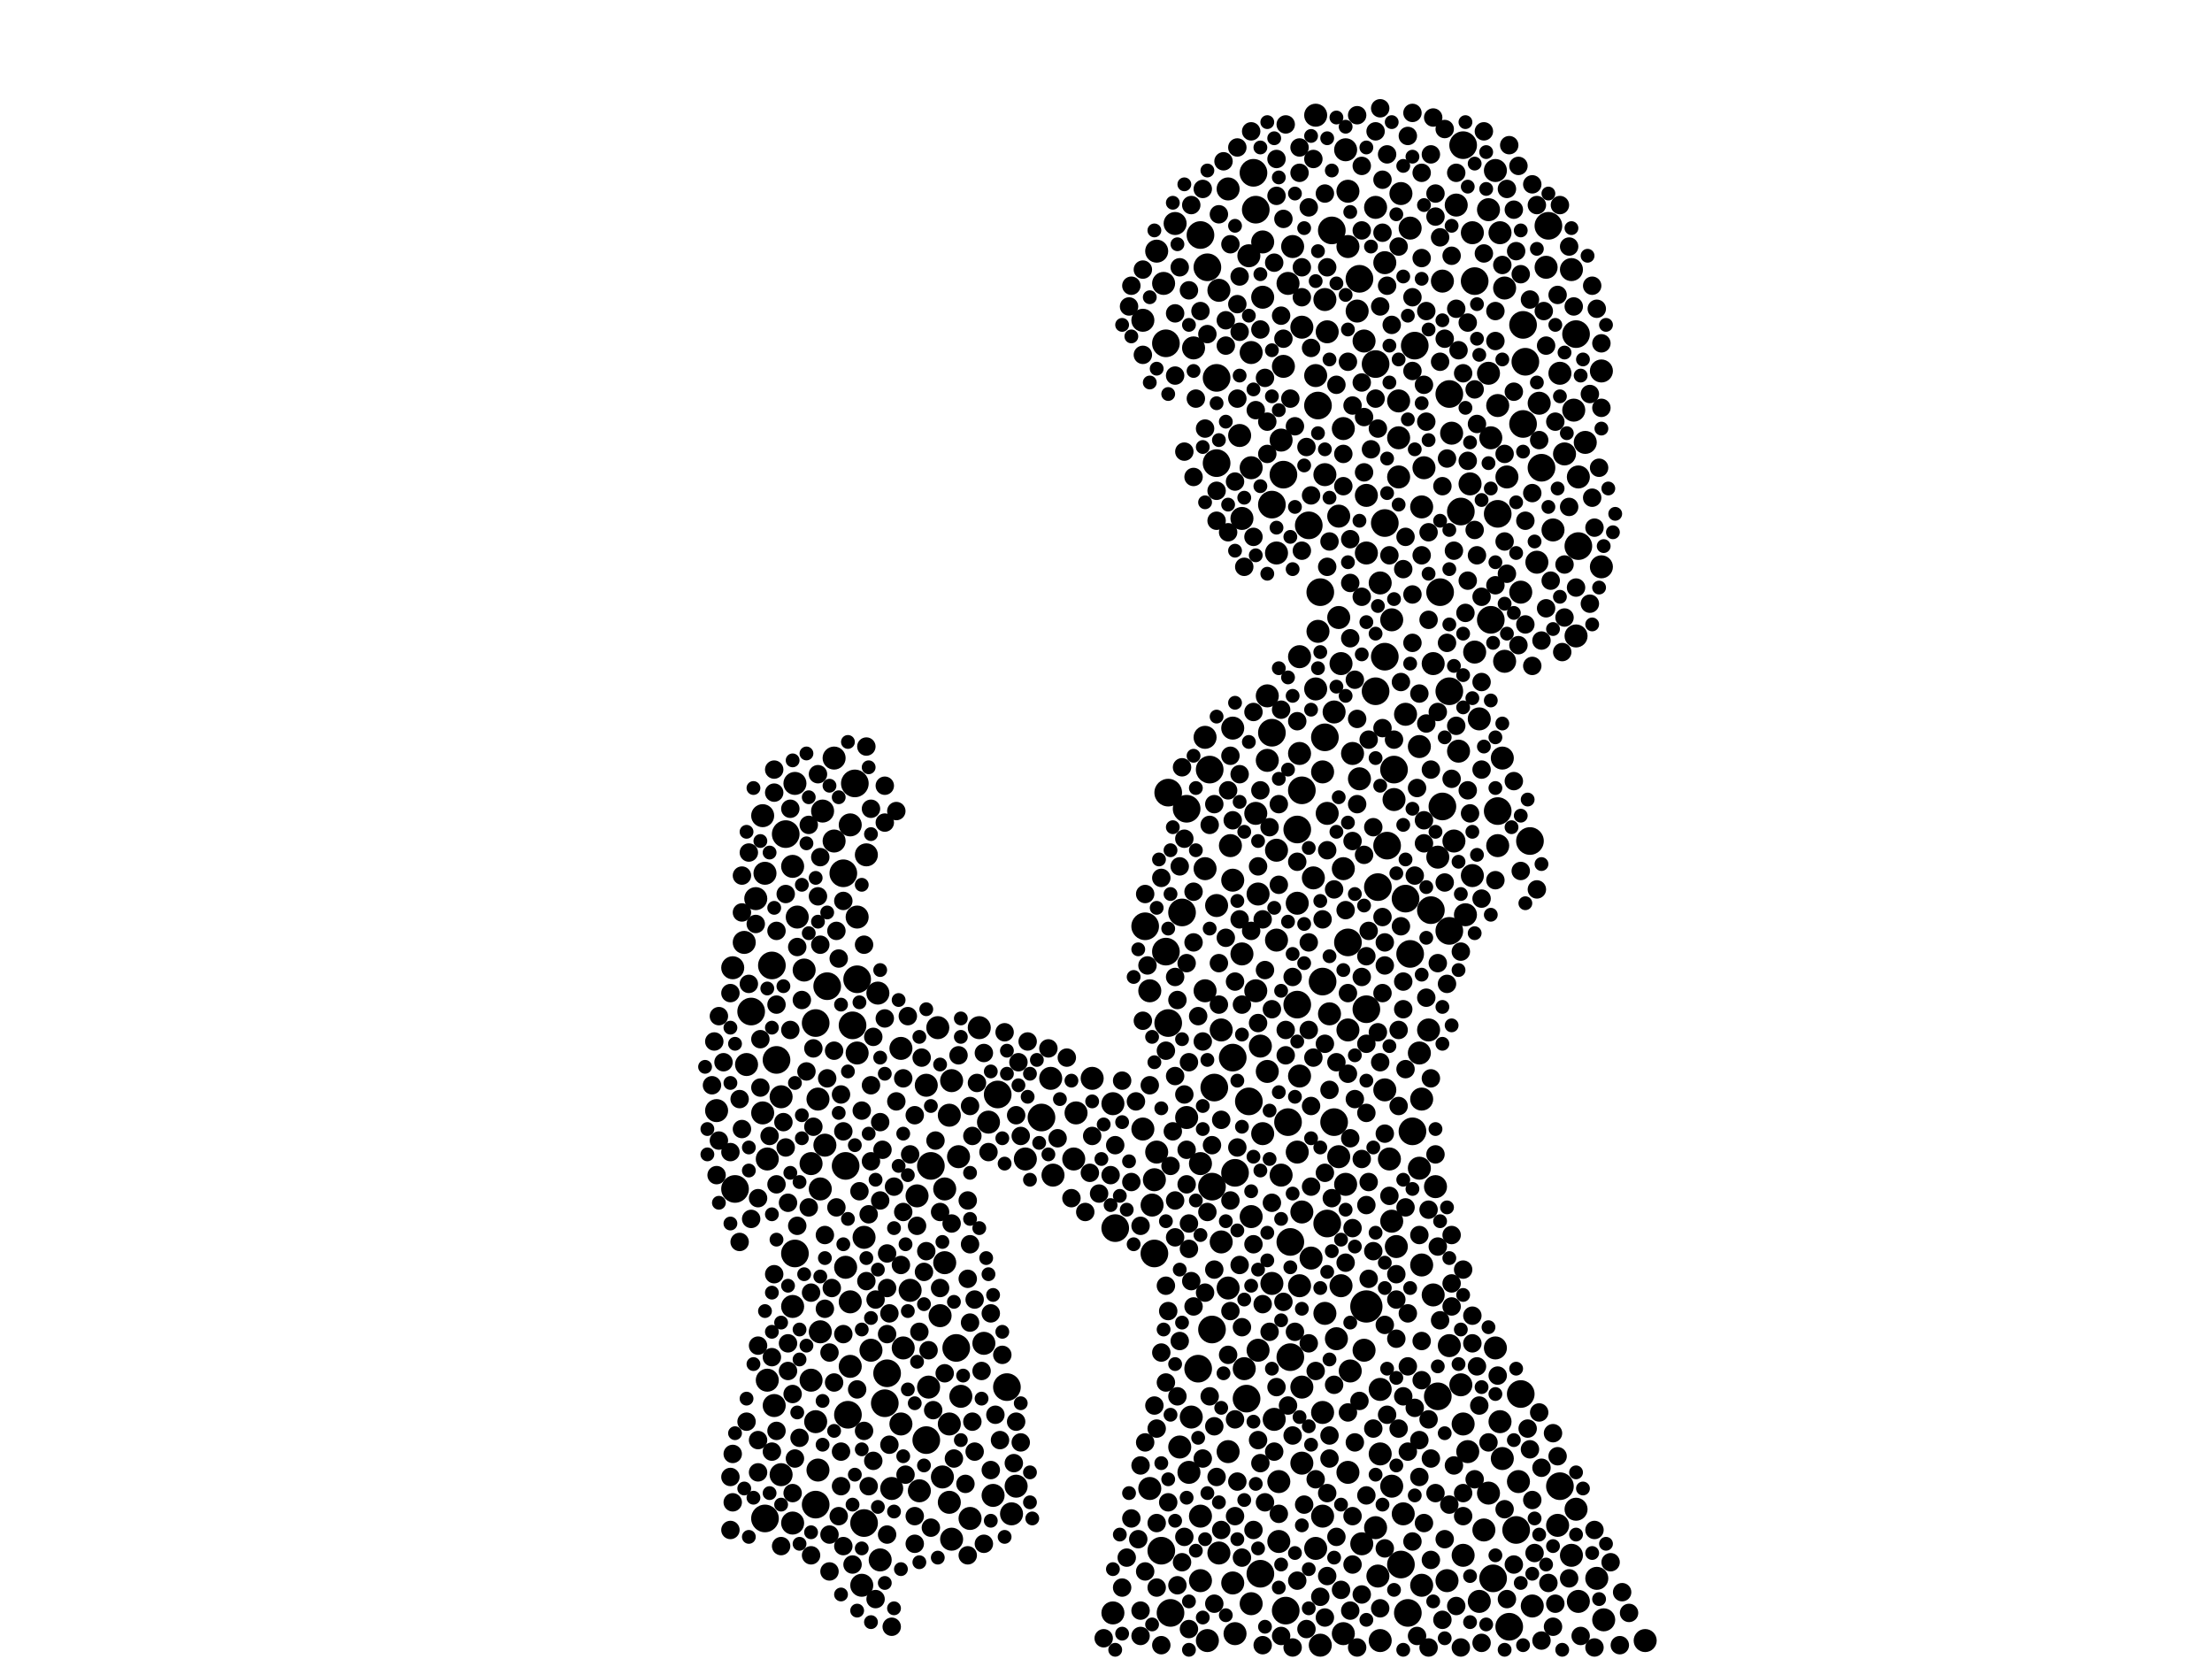 <?xml version="1.0" encoding="utf-8"?>
<svg xmlns="http://www.w3.org/2000/svg"
     xmlns:xlink="http://www.w3.org/1999/xlink" width="1920" height="1440" >

            <defs>
            <style type="text/css"><![CDATA[
circle {stroke: none;}
.c0 {fill: #000000;}
]]></style>
            </defs>
<rect x="0" y="0" width="1920" height="1440" fill="white"/>
<circle cx="1186" cy="1134" r="14" class="c0"/>
<circle cx="768" cy="1218" r="12" class="c0"/>
<circle cx="1280" cy="244" r="12" class="c0"/>
<circle cx="1316" cy="1328" r="12" class="c0"/>
<circle cx="652" cy="878" r="12" class="c0"/>
<circle cx="1170" cy="818" r="12" class="c0"/>
<circle cx="1150" cy="640" r="12" class="c0"/>
<circle cx="1354" cy="1290" r="12" class="c0"/>
<circle cx="1002" cy="1088" r="12" class="c0"/>
<circle cx="1012" cy="826" r="12" class="c0"/>
<circle cx="1114" cy="412" r="12" class="c0"/>
<circle cx="1116" cy="1398" r="12" class="c0"/>
<circle cx="750" cy="1322" r="12" class="c0"/>
<circle cx="674" cy="920" r="12" class="c0"/>
<circle cx="1300" cy="704" r="12" class="c0"/>
<circle cx="1258" cy="342" r="12" class="c0"/>
<circle cx="1294" cy="538" r="12" class="c0"/>
<circle cx="1338" cy="406" r="12" class="c0"/>
<circle cx="1194" cy="316" r="12" class="c0"/>
<circle cx="1042" cy="204" r="12" class="c0"/>
<circle cx="1300" cy="446" r="12" class="c0"/>
<circle cx="1104" cy="438" r="12" class="c0"/>
<circle cx="968" cy="1066" r="12" class="c0"/>
<circle cx="682" cy="724" r="12" class="c0"/>
<circle cx="1148" cy="852" r="12" class="c0"/>
<circle cx="1088" cy="150" r="12" class="c0"/>
<circle cx="1180" cy="242" r="12" class="c0"/>
<circle cx="830" cy="1170" r="12" class="c0"/>
<circle cx="1368" cy="290" r="12" class="c0"/>
<circle cx="690" cy="1088" r="12" class="c0"/>
<circle cx="1202" cy="570" r="12" class="c0"/>
<circle cx="1194" cy="600" r="12" class="c0"/>
<circle cx="734" cy="1012" r="12" class="c0"/>
<circle cx="866" cy="950" r="12" class="c0"/>
<circle cx="1144" cy="352" r="12" class="c0"/>
<circle cx="1310" cy="1412" r="12" class="c0"/>
<circle cx="1136" cy="456" r="12" class="c0"/>
<circle cx="1082" cy="1214" r="12" class="c0"/>
<circle cx="718" cy="856" r="12" class="c0"/>
<circle cx="1014" cy="688" r="12" class="c0"/>
<circle cx="1196" cy="770" r="12" class="c0"/>
<circle cx="1370" cy="474" r="12" class="c0"/>
<circle cx="1104" cy="636" r="12" class="c0"/>
<circle cx="1040" cy="1188" r="12" class="c0"/>
<circle cx="1226" cy="982" r="12" class="c0"/>
<circle cx="1094" cy="1366" r="12" class="c0"/>
<circle cx="1072" cy="1018" r="12" class="c0"/>
<circle cx="1258" cy="808" r="12" class="c0"/>
<circle cx="1210" cy="668" r="12" class="c0"/>
<circle cx="1120" cy="1178" r="12" class="c0"/>
<circle cx="1216" cy="1358" r="12" class="c0"/>
<circle cx="1118" cy="974" r="12" class="c0"/>
<circle cx="1252" cy="700" r="12" class="c0"/>
<circle cx="1130" cy="686" r="12" class="c0"/>
<circle cx="1242" cy="790" r="12" class="c0"/>
<circle cx="1070" cy="918" r="12" class="c0"/>
<circle cx="1324" cy="314" r="12" class="c0"/>
<circle cx="904" cy="970" r="12" class="c0"/>
<circle cx="1120" cy="1078" r="12" class="c0"/>
<circle cx="1156" cy="200" r="12" class="c0"/>
<circle cx="638" cy="1032" r="12" class="c0"/>
<circle cx="1248" cy="1212" r="12" class="c0"/>
<circle cx="736" cy="1228" r="12" class="c0"/>
<circle cx="1250" cy="514" r="12" class="c0"/>
<circle cx="1296" cy="1370" r="12" class="c0"/>
<circle cx="808" cy="1012" r="12" class="c0"/>
<circle cx="1052" cy="1030" r="12" class="c0"/>
<circle cx="1258" cy="600" r="12" class="c0"/>
<circle cx="1322" cy="368" r="12" class="c0"/>
<circle cx="1126" cy="720" r="12" class="c0"/>
<circle cx="1026" cy="792" r="12" class="c0"/>
<circle cx="874" cy="1204" r="12" class="c0"/>
<circle cx="744" cy="850" r="12" class="c0"/>
<circle cx="1228" cy="300" r="12" class="c0"/>
<circle cx="1126" cy="872" r="12" class="c0"/>
<circle cx="708" cy="1306" r="12" class="c0"/>
<circle cx="1030" cy="702" r="12" class="c0"/>
<circle cx="994" cy="804" r="12" class="c0"/>
<circle cx="1016" cy="1400" r="12" class="c0"/>
<circle cx="1048" cy="232" r="12" class="c0"/>
<circle cx="1158" cy="974" r="12" class="c0"/>
<circle cx="1014" cy="888" r="12" class="c0"/>
<circle cx="742" cy="680" r="12" class="c0"/>
<circle cx="708" cy="888" r="12" class="c0"/>
<circle cx="1052" cy="1154" r="12" class="c0"/>
<circle cx="1056" cy="328" r="12" class="c0"/>
<circle cx="1320" cy="1210" r="12" class="c0"/>
<circle cx="1152" cy="1062" r="12" class="c0"/>
<circle cx="1056" cy="402" r="12" class="c0"/>
<circle cx="804" cy="1250" r="12" class="c0"/>
<circle cx="1146" cy="514" r="12" class="c0"/>
<circle cx="1008" cy="1346" r="12" class="c0"/>
<circle cx="1322" cy="282" r="12" class="c0"/>
<circle cx="1050" cy="668" r="12" class="c0"/>
<circle cx="732" cy="758" r="12" class="c0"/>
<circle cx="1270" cy="126" r="12" class="c0"/>
<circle cx="1344" cy="196" r="12" class="c0"/>
<circle cx="1186" cy="876" r="12" class="c0"/>
<circle cx="1084" cy="956" r="12" class="c0"/>
<circle cx="670" cy="838" r="12" class="c0"/>
<circle cx="1090" cy="182" r="12" class="c0"/>
<circle cx="664" cy="1318" r="12" class="c0"/>
<circle cx="1222" cy="1400" r="12" class="c0"/>
<circle cx="740" cy="890" r="12" class="c0"/>
<circle cx="1268" cy="444" r="12" class="c0"/>
<circle cx="1224" cy="828" r="12" class="c0"/>
<circle cx="1202" cy="454" r="12" class="c0"/>
<circle cx="1204" cy="734" r="12" class="c0"/>
<circle cx="1054" cy="944" r="12" class="c0"/>
<circle cx="770" cy="1192" r="12" class="c0"/>
<circle cx="1012" cy="298" r="12" class="c0"/>
<circle cx="1220" cy="780" r="12" class="c0"/>
<circle cx="1328" cy="730" r="12" class="c0"/>
<circle cx="1304" cy="658" r="10" class="c0"/>
<circle cx="662" cy="708" r="10" class="c0"/>
<circle cx="1208" cy="1060" r="10" class="c0"/>
<circle cx="1234" cy="440" r="10" class="c0"/>
<circle cx="1118" cy="246" r="10" class="c0"/>
<circle cx="1002" cy="1024" r="10" class="c0"/>
<circle cx="1184" cy="1172" r="10" class="c0"/>
<circle cx="1138" cy="1092" r="10" class="c0"/>
<circle cx="744" cy="914" r="10" class="c0"/>
<circle cx="1110" cy="1338" r="10" class="c0"/>
<circle cx="1148" cy="1226" r="10" class="c0"/>
<circle cx="1066" cy="1118" r="10" class="c0"/>
<circle cx="1168" cy="130" r="10" class="c0"/>
<circle cx="1272" cy="794" r="10" class="c0"/>
<circle cx="782" cy="910" r="10" class="c0"/>
<circle cx="1046" cy="640" r="10" class="c0"/>
<circle cx="1298" cy="148" r="10" class="c0"/>
<circle cx="1210" cy="694" r="10" class="c0"/>
<circle cx="1058" cy="252" r="10" class="c0"/>
<circle cx="1342" cy="232" r="10" class="c0"/>
<circle cx="1108" cy="480" r="10" class="c0"/>
<circle cx="912" cy="936" r="10" class="c0"/>
<circle cx="1182" cy="1340" r="10" class="c0"/>
<circle cx="1066" cy="1260" r="10" class="c0"/>
<circle cx="820" cy="1096" r="10" class="c0"/>
<circle cx="1086" cy="1392" r="10" class="c0"/>
<circle cx="646" cy="818" r="10" class="c0"/>
<circle cx="1202" cy="946" r="10" class="c0"/>
<circle cx="1260" cy="376" r="10" class="c0"/>
<circle cx="1240" cy="894" r="10" class="c0"/>
<circle cx="804" cy="942" r="10" class="c0"/>
<circle cx="1232" cy="648" r="10" class="c0"/>
<circle cx="796" cy="1038" r="10" class="c0"/>
<circle cx="1024" cy="1256" r="10" class="c0"/>
<circle cx="1170" cy="166" r="10" class="c0"/>
<circle cx="1256" cy="1372" r="10" class="c0"/>
<circle cx="1364" cy="234" r="10" class="c0"/>
<circle cx="1158" cy="618" r="10" class="c0"/>
<circle cx="666" cy="1006" r="10" class="c0"/>
<circle cx="1114" cy="318" r="10" class="c0"/>
<circle cx="688" cy="1322" r="10" class="c0"/>
<circle cx="704" cy="1010" r="10" class="c0"/>
<circle cx="1180" cy="676" r="10" class="c0"/>
<circle cx="1142" cy="598" r="10" class="c0"/>
<circle cx="1198" cy="506" r="10" class="c0"/>
<circle cx="1130" cy="284" r="10" class="c0"/>
<circle cx="806" cy="1204" r="10" class="c0"/>
<circle cx="1292" cy="1296" r="10" class="c0"/>
<circle cx="1284" cy="624" r="10" class="c0"/>
<circle cx="1276" cy="420" r="10" class="c0"/>
<circle cx="1208" cy="1290" r="10" class="c0"/>
<circle cx="1208" cy="538" r="10" class="c0"/>
<circle cx="932" cy="1006" r="10" class="c0"/>
<circle cx="1284" cy="1390" r="10" class="c0"/>
<circle cx="664" cy="758" r="10" class="c0"/>
<circle cx="1128" cy="654" r="10" class="c0"/>
<circle cx="1214" cy="380" r="10" class="c0"/>
<circle cx="1248" cy="744" r="10" class="c0"/>
<circle cx="1086" cy="1056" r="10" class="c0"/>
<circle cx="818" cy="1282" r="10" class="c0"/>
<circle cx="1164" cy="576" r="10" class="c0"/>
<circle cx="814" cy="892" r="10" class="c0"/>
<circle cx="1070" cy="764" r="10" class="c0"/>
<circle cx="688" cy="1134" r="10" class="c0"/>
<circle cx="1070" cy="1374" r="10" class="c0"/>
<circle cx="1354" cy="324" r="10" class="c0"/>
<circle cx="992" cy="980" r="10" class="c0"/>
<circle cx="1224" cy="198" r="10" class="c0"/>
<circle cx="704" cy="1198" r="10" class="c0"/>
<circle cx="1166" cy="1418" r="10" class="c0"/>
<circle cx="1096" cy="258" r="10" class="c0"/>
<circle cx="1214" cy="348" r="10" class="c0"/>
<circle cx="622" cy="964" r="10" class="c0"/>
<circle cx="1212" cy="1082" r="10" class="c0"/>
<circle cx="1076" cy="378" r="10" class="c0"/>
<circle cx="842" cy="1318" r="10" class="c0"/>
<circle cx="1080" cy="1188" r="10" class="c0"/>
<circle cx="862" cy="1298" r="10" class="c0"/>
<circle cx="1150" cy="412" r="10" class="c0"/>
<circle cx="1130" cy="1052" r="10" class="c0"/>
<circle cx="716" cy="994" r="10" class="c0"/>
<circle cx="692" cy="796" r="10" class="c0"/>
<circle cx="1366" cy="356" r="10" class="c0"/>
<circle cx="1046" cy="754" r="10" class="c0"/>
<circle cx="712" cy="1156" r="10" class="c0"/>
<circle cx="1128" cy="934" r="10" class="c0"/>
<circle cx="750" cy="1074" r="10" class="c0"/>
<circle cx="1150" cy="1140" r="10" class="c0"/>
<circle cx="1300" cy="352" r="10" class="c0"/>
<circle cx="1108" cy="738" r="10" class="c0"/>
<circle cx="1202" cy="228" r="10" class="c0"/>
<circle cx="1386" cy="1370" r="10" class="c0"/>
<circle cx="1020" cy="194" r="10" class="c0"/>
<circle cx="672" cy="1220" r="10" class="c0"/>
<circle cx="966" cy="958" r="10" class="c0"/>
<circle cx="738" cy="1130" r="10" class="c0"/>
<circle cx="1142" cy="1344" r="10" class="c0"/>
<circle cx="1274" cy="1260" r="10" class="c0"/>
<circle cx="708" cy="1234" r="10" class="c0"/>
<circle cx="1198" cy="1206" r="10" class="c0"/>
<circle cx="832" cy="1004" r="10" class="c0"/>
<circle cx="1186" cy="430" r="10" class="c0"/>
<circle cx="1198" cy="1424" r="10" class="c0"/>
<circle cx="648" cy="924" r="10" class="c0"/>
<circle cx="798" cy="1294" r="10" class="c0"/>
<circle cx="1214" cy="414" r="10" class="c0"/>
<circle cx="1130" cy="1270" r="10" class="c0"/>
<circle cx="1258" cy="1168" r="10" class="c0"/>
<circle cx="1268" cy="1202" r="10" class="c0"/>
<circle cx="1376" cy="384" r="10" class="c0"/>
<circle cx="1218" cy="1314" r="10" class="c0"/>
<circle cx="1122" cy="214" r="10" class="c0"/>
<circle cx="1004" cy="1000" r="10" class="c0"/>
<circle cx="1152" cy="288" r="10" class="c0"/>
<circle cx="1148" cy="1316" r="10" class="c0"/>
<circle cx="1172" cy="1190" r="10" class="c0"/>
<circle cx="678" cy="1280" r="10" class="c0"/>
<circle cx="1244" cy="576" r="10" class="c0"/>
<circle cx="1162" cy="1004" r="10" class="c0"/>
<circle cx="710" cy="954" r="10" class="c0"/>
<circle cx="784" cy="1170" r="10" class="c0"/>
<circle cx="1220" cy="620" r="10" class="c0"/>
<circle cx="1352" cy="1324" r="10" class="c0"/>
<circle cx="790" cy="1120" r="10" class="c0"/>
<circle cx="1288" cy="1328" r="10" class="c0"/>
<circle cx="1264" cy="178" r="10" class="c0"/>
<circle cx="1304" cy="1266" r="10" class="c0"/>
<circle cx="744" cy="796" r="10" class="c0"/>
<circle cx="1096" cy="210" r="10" class="c0"/>
<circle cx="834" cy="1212" r="10" class="c0"/>
<circle cx="1392" cy="1406" r="10" class="c0"/>
<circle cx="1154" cy="880" r="10" class="c0"/>
<circle cx="1168" cy="1028" r="10" class="c0"/>
<circle cx="1060" cy="894" r="10" class="c0"/>
<circle cx="1140" cy="762" r="10" class="c0"/>
<circle cx="1308" cy="414" r="10" class="c0"/>
<circle cx="1104" cy="1114" r="10" class="c0"/>
<circle cx="1370" cy="1390" r="10" class="c0"/>
<circle cx="1146" cy="1428" r="10" class="c0"/>
<circle cx="998" cy="1292" r="10" class="c0"/>
<circle cx="1370" cy="414" r="10" class="c0"/>
<circle cx="1206" cy="1006" r="10" class="c0"/>
<circle cx="1196" cy="1368" r="10" class="c0"/>
<circle cx="1100" cy="930" r="10" class="c0"/>
<circle cx="1128" cy="570" r="10" class="c0"/>
<circle cx="1348" cy="460" r="10" class="c0"/>
<circle cx="1278" cy="760" r="10" class="c0"/>
<circle cx="1032" cy="1278" r="10" class="c0"/>
<circle cx="1216" cy="168" r="10" class="c0"/>
<circle cx="1278" cy="202" r="10" class="c0"/>
<circle cx="824" cy="1236" r="10" class="c0"/>
<circle cx="1234" cy="1098" r="10" class="c0"/>
<circle cx="1390" cy="322" r="10" class="c0"/>
<circle cx="1270" cy="1236" r="10" class="c0"/>
<circle cx="1084" cy="222" r="10" class="c0"/>
<circle cx="782" cy="1236" r="10" class="c0"/>
<circle cx="1302" cy="1234" r="10" class="c0"/>
<circle cx="1358" cy="394" r="10" class="c0"/>
<circle cx="1078" cy="828" r="10" class="c0"/>
<circle cx="878" cy="1314" r="10" class="c0"/>
<circle cx="1048" cy="1424" r="10" class="c0"/>
<circle cx="824" cy="968" r="10" class="c0"/>
<circle cx="1364" cy="1350" r="10" class="c0"/>
<circle cx="1234" cy="1376" r="10" class="c0"/>
<circle cx="1112" cy="1020" r="10" class="c0"/>
<circle cx="1184" cy="296" r="10" class="c0"/>
<circle cx="710" cy="1276" r="10" class="c0"/>
<circle cx="1086" cy="406" r="10" class="c0"/>
<circle cx="662" cy="966" r="10" class="c0"/>
<circle cx="1174" cy="654" r="10" class="c0"/>
<circle cx="1056" cy="786" r="10" class="c0"/>
<circle cx="1252" cy="244" r="10" class="c0"/>
<circle cx="698" cy="842" r="10" class="c0"/>
<circle cx="1186" cy="480" r="10" class="c0"/>
<circle cx="1330" cy="1394" r="10" class="c0"/>
<circle cx="1060" cy="1078" r="10" class="c0"/>
<circle cx="1128" cy="1116" r="10" class="c0"/>
<circle cx="1166" cy="754" r="10" class="c0"/>
<circle cx="1100" cy="660" r="10" class="c0"/>
<circle cx="724" cy="730" r="10" class="c0"/>
<circle cx="1232" cy="1014" r="10" class="c0"/>
<circle cx="1170" cy="1278" r="10" class="c0"/>
<circle cx="762" cy="862" r="10" class="c0"/>
<circle cx="748" cy="1376" r="10" class="c0"/>
<circle cx="1164" cy="1116" r="10" class="c0"/>
<circle cx="1194" cy="1326" r="10" class="c0"/>
<circle cx="1292" cy="324" r="10" class="c0"/>
<circle cx="820" cy="1032" r="10" class="c0"/>
<circle cx="1108" cy="816" r="10" class="c0"/>
<circle cx="1320" cy="514" r="10" class="c0"/>
<circle cx="1034" cy="1230" r="10" class="c0"/>
<circle cx="1170" cy="894" r="10" class="c0"/>
<circle cx="1170" cy="214" r="10" class="c0"/>
<circle cx="1428" cy="1424" r="10" class="c0"/>
<circle cx="1036" cy="302" r="10" class="c0"/>
<circle cx="1148" cy="670" r="10" class="c0"/>
<circle cx="858" cy="974" r="10" class="c0"/>
<circle cx="1112" cy="382" r="10" class="c0"/>
<circle cx="1100" cy="604" r="10" class="c0"/>
<circle cx="914" cy="1020" r="10" class="c0"/>
<circle cx="1110" cy="1286" r="10" class="c0"/>
<circle cx="1046" cy="860" r="10" class="c0"/>
<circle cx="1334" cy="488" r="10" class="c0"/>
<circle cx="712" cy="1032" r="10" class="c0"/>
<circle cx="1194" cy="180" r="10" class="c0"/>
<circle cx="1368" cy="552" r="10" class="c0"/>
<circle cx="1070" cy="632" r="10" class="c0"/>
<circle cx="688" cy="752" r="10" class="c0"/>
<circle cx="724" cy="658" r="10" class="c0"/>
<circle cx="1368" cy="1310" r="10" class="c0"/>
<circle cx="1198" cy="1262" r="10" class="c0"/>
<circle cx="1078" cy="450" r="10" class="c0"/>
<circle cx="1390" cy="492" r="10" class="c0"/>
<circle cx="666" cy="1198" r="10" class="c0"/>
<circle cx="752" cy="742" r="10" class="c0"/>
<circle cx="1130" cy="1204" r="10" class="c0"/>
<circle cx="1126" cy="1000" r="10" class="c0"/>
<circle cx="1010" cy="246" r="10" class="c0"/>
<circle cx="636" cy="840" r="10" class="c0"/>
<circle cx="1300" cy="734" r="10" class="c0"/>
<circle cx="756" cy="1172" r="10" class="c0"/>
<circle cx="1000" cy="1046" r="10" class="c0"/>
<circle cx="1262" cy="730" r="10" class="c0"/>
<circle cx="1152" cy="706" r="10" class="c0"/>
<circle cx="1270" cy="1350" r="10" class="c0"/>
<circle cx="966" cy="1400" r="10" class="c0"/>
<circle cx="992" cy="278" r="10" class="c0"/>
<circle cx="934" cy="966" r="10" class="c0"/>
<circle cx="1162" cy="448" r="10" class="c0"/>
<circle cx="774" cy="1292" r="10" class="c0"/>
<circle cx="1150" cy="260" r="10" class="c0"/>
<circle cx="1234" cy="954" r="10" class="c0"/>
<circle cx="1232" cy="914" r="10" class="c0"/>
<circle cx="854" cy="1166" r="10" class="c0"/>
<circle cx="1092" cy="1172" r="10" class="c0"/>
<circle cx="890" cy="1006" r="10" class="c0"/>
<circle cx="1092" cy="776" r="10" class="c0"/>
<circle cx="1318" cy="1286" r="10" class="c0"/>
<circle cx="1068" cy="734" r="10" class="c0"/>
<circle cx="714" cy="704" r="10" class="c0"/>
<circle cx="1086" cy="306" r="10" class="c0"/>
<circle cx="1178" cy="270" r="10" class="c0"/>
<circle cx="1166" cy="372" r="10" class="c0"/>
<circle cx="1244" cy="1124" r="10" class="c0"/>
<circle cx="1298" cy="1170" r="10" class="c0"/>
<circle cx="1142" cy="100" r="10" class="c0"/>
<circle cx="738" cy="1186" r="10" class="c0"/>
<circle cx="678" cy="952" r="10" class="c0"/>
<circle cx="764" cy="1354" r="10" class="c0"/>
<circle cx="1096" cy="984" r="10" class="c0"/>
<circle cx="1126" cy="784" r="10" class="c0"/>
<circle cx="1090" cy="706" r="10" class="c0"/>
<circle cx="1246" cy="1030" r="10" class="c0"/>
<circle cx="948" cy="936" r="10" class="c0"/>
<circle cx="826" cy="1336" r="10" class="c0"/>
<circle cx="1042" cy="1372" r="10" class="c0"/>
<circle cx="1072" cy="1418" r="10" class="c0"/>
<circle cx="826" cy="938" r="10" class="c0"/>
<circle cx="1306" cy="250" r="10" class="c0"/>
<circle cx="1004" cy="218" r="10" class="c0"/>
<circle cx="998" cy="860" r="10" class="c0"/>
<circle cx="1042" cy="1010" r="10" class="c0"/>
<circle cx="1236" cy="406" r="10" class="c0"/>
<circle cx="1160" cy="1162" r="10" class="c0"/>
<circle cx="734" cy="1100" r="10" class="c0"/>
<circle cx="824" cy="1304" r="10" class="c0"/>
<circle cx="816" cy="1142" r="10" class="c0"/>
<circle cx="1142" cy="326" r="10" class="c0"/>
<circle cx="1106" cy="1232" r="10" class="c0"/>
<circle cx="1058" cy="1348" r="10" class="c0"/>
<circle cx="1336" cy="350" r="10" class="c0"/>
<circle cx="1266" cy="652" r="10" class="c0"/>
<circle cx="850" cy="892" r="10" class="c0"/>
<circle cx="1030" cy="970" r="10" class="c0"/>
<circle cx="738" cy="716" r="10" class="c0"/>
<circle cx="1302" cy="202" r="10" class="c0"/>
<circle cx="1042" cy="1316" r="10" class="c0"/>
<circle cx="1144" cy="548" r="10" class="c0"/>
<circle cx="1292" cy="182" r="10" class="c0"/>
<circle cx="690" cy="680" r="10" class="c0"/>
<circle cx="1090" cy="860" r="10" class="c0"/>
<circle cx="1066" cy="164" r="10" class="c0"/>
<circle cx="1280" cy="566" r="10" class="c0"/>
<circle cx="656" cy="780" r="10" class="c0"/>
<circle cx="1294" cy="380" r="10" class="c0"/>
<circle cx="1306" cy="574" r="10" class="c0"/>
<circle cx="1162" cy="536" r="10" class="c0"/>
<circle cx="882" cy="1290" r="10" class="c0"/>
<circle cx="1094" cy="908" r="10" class="c0"/>
<circle cx="1184" cy="410" r="8" class="c0"/>
<circle cx="1176" cy="590" r="8" class="c0"/>
<circle cx="1228" cy="1222" r="8" class="c0"/>
<circle cx="652" cy="1058" r="8" class="c0"/>
<circle cx="1204" cy="134" r="8" class="c0"/>
<circle cx="1058" cy="186" r="8" class="c0"/>
<circle cx="1170" cy="314" r="8" class="c0"/>
<circle cx="1406" cy="1428" r="8" class="c0"/>
<circle cx="1206" cy="1038" r="8" class="c0"/>
<circle cx="1172" cy="506" r="8" class="c0"/>
<circle cx="1028" cy="728" r="8" class="c0"/>
<circle cx="740" cy="1358" r="8" class="c0"/>
<circle cx="1226" cy="98" r="8" class="c0"/>
<circle cx="1218" cy="494" r="8" class="c0"/>
<circle cx="1096" cy="1428" r="8" class="c0"/>
<circle cx="1160" cy="334" r="8" class="c0"/>
<circle cx="1074" cy="128" r="8" class="c0"/>
<circle cx="1108" cy="170" r="8" class="c0"/>
<circle cx="1060" cy="972" r="8" class="c0"/>
<circle cx="864" cy="1228" r="8" class="c0"/>
<circle cx="1182" cy="518" r="8" class="c0"/>
<circle cx="1232" cy="1282" r="8" class="c0"/>
<circle cx="1218" cy="1212" r="8" class="c0"/>
<circle cx="1298" cy="270" r="8" class="c0"/>
<circle cx="1066" cy="686" r="8" class="c0"/>
<circle cx="1222" cy="1186" r="8" class="c0"/>
<circle cx="846" cy="1128" r="8" class="c0"/>
<circle cx="1248" cy="836" r="8" class="c0"/>
<circle cx="1178" cy="624" r="8" class="c0"/>
<circle cx="1160" cy="1334" r="8" class="c0"/>
<circle cx="812" cy="990" r="8" class="c0"/>
<circle cx="1158" cy="772" r="8" class="c0"/>
<circle cx="672" cy="1106" r="8" class="c0"/>
<circle cx="794" cy="1316" r="8" class="c0"/>
<circle cx="650" cy="740" r="8" class="c0"/>
<circle cx="1168" cy="1096" r="8" class="c0"/>
<circle cx="1216" cy="804" r="8" class="c0"/>
<circle cx="710" cy="778" r="8" class="c0"/>
<circle cx="1314" cy="182" r="8" class="c0"/>
<circle cx="694" cy="1248" r="8" class="c0"/>
<circle cx="1192" cy="718" r="8" class="c0"/>
<circle cx="1058" cy="836" r="8" class="c0"/>
<circle cx="1186" cy="1298" r="8" class="c0"/>
<circle cx="1050" cy="1212" r="8" class="c0"/>
<circle cx="704" cy="1122" r="8" class="c0"/>
<circle cx="1136" cy="180" r="8" class="c0"/>
<circle cx="1012" cy="912" r="8" class="c0"/>
<circle cx="634" cy="1282" r="8" class="c0"/>
<circle cx="686" cy="894" r="8" class="c0"/>
<circle cx="1338" cy="1424" r="8" class="c0"/>
<circle cx="854" cy="1340" r="8" class="c0"/>
<circle cx="1044" cy="904" r="8" class="c0"/>
<circle cx="1314" cy="678" r="8" class="c0"/>
<circle cx="1272" cy="532" r="8" class="c0"/>
<circle cx="1380" cy="342" r="8" class="c0"/>
<circle cx="1014" cy="1138" r="8" class="c0"/>
<circle cx="702" cy="716" r="8" class="c0"/>
<circle cx="1254" cy="294" r="8" class="c0"/>
<circle cx="642" cy="1078" r="8" class="c0"/>
<circle cx="1154" cy="946" r="8" class="c0"/>
<circle cx="1328" cy="1258" r="8" class="c0"/>
<circle cx="1152" cy="232" r="8" class="c0"/>
<circle cx="796" cy="1064" r="8" class="c0"/>
<circle cx="1040" cy="882" r="8" class="c0"/>
<circle cx="1134" cy="388" r="8" class="c0"/>
<circle cx="1106" cy="1260" r="8" class="c0"/>
<circle cx="660" cy="902" r="8" class="c0"/>
<circle cx="1226" cy="258" r="8" class="c0"/>
<circle cx="1254" cy="112" r="8" class="c0"/>
<circle cx="1240" cy="462" r="8" class="c0"/>
<circle cx="1228" cy="760" r="8" class="c0"/>
<circle cx="964" cy="1020" r="8" class="c0"/>
<circle cx="1096" cy="1132" r="8" class="c0"/>
<circle cx="794" cy="968" r="8" class="c0"/>
<circle cx="674" cy="1028" r="8" class="c0"/>
<circle cx="1264" cy="150" r="8" class="c0"/>
<circle cx="1152" cy="492" r="8" class="c0"/>
<circle cx="1186" cy="1046" r="8" class="c0"/>
<circle cx="854" cy="914" r="8" class="c0"/>
<circle cx="1262" cy="478" r="8" class="c0"/>
<circle cx="1008" cy="1428" r="8" class="c0"/>
<circle cx="1242" cy="134" r="8" class="c0"/>
<circle cx="1330" cy="428" r="8" class="c0"/>
<circle cx="1150" cy="906" r="8" class="c0"/>
<circle cx="1088" cy="1080" r="8" class="c0"/>
<circle cx="1068" cy="656" r="8" class="c0"/>
<circle cx="1324" cy="452" r="8" class="c0"/>
<circle cx="1324" cy="542" r="8" class="c0"/>
<circle cx="1192" cy="1240" r="8" class="c0"/>
<circle cx="724" cy="912" r="8" class="c0"/>
<circle cx="684" cy="1166" r="8" class="c0"/>
<circle cx="772" cy="1254" r="8" class="c0"/>
<circle cx="770" cy="1118" r="8" class="c0"/>
<circle cx="752" cy="1112" r="8" class="c0"/>
<circle cx="1056" cy="1282" r="8" class="c0"/>
<circle cx="1330" cy="578" r="8" class="c0"/>
<circle cx="838" cy="1288" r="8" class="c0"/>
<circle cx="750" cy="820" r="8" class="c0"/>
<circle cx="1056" cy="426" r="8" class="c0"/>
<circle cx="1104" cy="1044" r="8" class="c0"/>
<circle cx="1298" cy="296" r="8" class="c0"/>
<circle cx="1352" cy="256" r="8" class="c0"/>
<circle cx="1074" cy="346" r="8" class="c0"/>
<circle cx="1260" cy="1114" r="8" class="c0"/>
<circle cx="1184" cy="362" r="8" class="c0"/>
<circle cx="1194" cy="114" r="8" class="c0"/>
<circle cx="774" cy="1412" r="8" class="c0"/>
<circle cx="1260" cy="222" r="8" class="c0"/>
<circle cx="1226" cy="322" r="8" class="c0"/>
<circle cx="968" cy="994" r="8" class="c0"/>
<circle cx="1028" cy="1334" r="8" class="c0"/>
<circle cx="1260" cy="1072" r="8" class="c0"/>
<circle cx="1034" cy="1112" r="8" class="c0"/>
<circle cx="1126" cy="1372" r="8" class="c0"/>
<circle cx="1074" cy="1286" r="8" class="c0"/>
<circle cx="1254" cy="1336" r="8" class="c0"/>
<circle cx="1310" cy="126" r="8" class="c0"/>
<circle cx="1230" cy="684" r="8" class="c0"/>
<circle cx="1274" cy="400" r="8" class="c0"/>
<circle cx="1138" cy="302" r="8" class="c0"/>
<circle cx="1282" cy="482" r="8" class="c0"/>
<circle cx="772" cy="1140" r="8" class="c0"/>
<circle cx="1142" cy="1190" r="8" class="c0"/>
<circle cx="644" cy="980" r="8" class="c0"/>
<circle cx="634" cy="1328" r="8" class="c0"/>
<circle cx="1238" cy="866" r="8" class="c0"/>
<circle cx="1234" cy="224" r="8" class="c0"/>
<circle cx="1352" cy="1264" r="8" class="c0"/>
<circle cx="1258" cy="1306" r="8" class="c0"/>
<circle cx="1308" cy="498" r="8" class="c0"/>
<circle cx="1136" cy="818" r="8" class="c0"/>
<circle cx="746" cy="1034" r="8" class="c0"/>
<circle cx="1318" cy="560" r="8" class="c0"/>
<circle cx="1238" cy="270" r="8" class="c0"/>
<circle cx="1108" cy="138" r="8" class="c0"/>
<circle cx="658" cy="1250" r="8" class="c0"/>
<circle cx="1140" cy="138" r="8" class="c0"/>
<circle cx="1368" cy="510" r="8" class="c0"/>
<circle cx="770" cy="1088" r="8" class="c0"/>
<circle cx="754" cy="1054" r="8" class="c0"/>
<circle cx="786" cy="1280" r="8" class="c0"/>
<circle cx="1254" cy="766" r="8" class="c0"/>
<circle cx="1334" cy="772" r="8" class="c0"/>
<circle cx="1226" cy="558" r="8" class="c0"/>
<circle cx="1050" cy="716" r="8" class="c0"/>
<circle cx="1112" cy="1420" r="8" class="c0"/>
<circle cx="868" cy="1250" r="8" class="c0"/>
<circle cx="930" cy="1040" r="8" class="c0"/>
<circle cx="918" cy="988" r="8" class="c0"/>
<circle cx="1264" cy="1394" r="8" class="c0"/>
<circle cx="1020" cy="272" r="8" class="c0"/>
<circle cx="1372" cy="1420" r="8" class="c0"/>
<circle cx="1274" cy="280" r="8" class="c0"/>
<circle cx="718" cy="936" r="8" class="c0"/>
<circle cx="726" cy="1048" r="8" class="c0"/>
<circle cx="1218" cy="852" r="8" class="c0"/>
<circle cx="1030" cy="1028" r="8" class="c0"/>
<circle cx="958" cy="1422" r="8" class="c0"/>
<circle cx="948" cy="986" r="8" class="c0"/>
<circle cx="728" cy="832" r="8" class="c0"/>
<circle cx="1064" cy="278" r="8" class="c0"/>
<circle cx="1274" cy="686" r="8" class="c0"/>
<circle cx="1152" cy="738" r="8" class="c0"/>
<circle cx="994" cy="1252" r="8" class="c0"/>
<circle cx="1076" cy="240" r="8" class="c0"/>
<circle cx="1278" cy="1142" r="8" class="c0"/>
<circle cx="1022" cy="1212" r="8" class="c0"/>
<circle cx="712" cy="820" r="8" class="c0"/>
<circle cx="1170" cy="932" r="8" class="c0"/>
<circle cx="1064" cy="300" r="8" class="c0"/>
<circle cx="1202" cy="1150" r="8" class="c0"/>
<circle cx="636" cy="1304" r="8" class="c0"/>
<circle cx="1030" cy="836" r="8" class="c0"/>
<circle cx="982" cy="1026" r="8" class="c0"/>
<circle cx="1242" cy="1354" r="8" class="c0"/>
<circle cx="1208" cy="282" r="8" class="c0"/>
<circle cx="1200" cy="862" r="8" class="c0"/>
<circle cx="1156" cy="1040" r="8" class="c0"/>
<circle cx="1176" cy="1252" r="8" class="c0"/>
<circle cx="1170" cy="1226" r="8" class="c0"/>
<circle cx="794" cy="1340" r="8" class="c0"/>
<circle cx="800" cy="918" r="8" class="c0"/>
<circle cx="1198" cy="94" r="8" class="c0"/>
<circle cx="1232" cy="1250" r="8" class="c0"/>
<circle cx="1280" cy="338" r="8" class="c0"/>
<circle cx="1194" cy="346" r="8" class="c0"/>
<circle cx="1186" cy="906" r="8" class="c0"/>
<circle cx="1152" cy="1368" r="8" class="c0"/>
<circle cx="1214" cy="960" r="8" class="c0"/>
<circle cx="766" cy="998" r="8" class="c0"/>
<circle cx="1054" cy="1392" r="8" class="c0"/>
<circle cx="1240" cy="1430" r="8" class="c0"/>
<circle cx="1202" cy="984" r="8" class="c0"/>
<circle cx="892" cy="904" r="8" class="c0"/>
<circle cx="1306" cy="470" r="8" class="c0"/>
<circle cx="1236" cy="732" r="8" class="c0"/>
<circle cx="1182" cy="848" r="8" class="c0"/>
<circle cx="1384" cy="1328" r="8" class="c0"/>
<circle cx="978" cy="1352" r="8" class="c0"/>
<circle cx="1120" cy="346" r="8" class="c0"/>
<circle cx="624" cy="990" r="8" class="c0"/>
<circle cx="832" cy="916" r="8" class="c0"/>
<circle cx="1248" cy="618" r="8" class="c0"/>
<circle cx="674" cy="872" r="8" class="c0"/>
<circle cx="1166" cy="422" r="8" class="c0"/>
<circle cx="1216" cy="592" r="8" class="c0"/>
<circle cx="1128" cy="150" r="8" class="c0"/>
<circle cx="1286" cy="780" r="8" class="c0"/>
<circle cx="644" cy="760" r="8" class="c0"/>
<circle cx="1286" cy="1426" r="8" class="c0"/>
<circle cx="998" cy="942" r="8" class="c0"/>
<circle cx="1326" cy="1240" r="8" class="c0"/>
<circle cx="1104" cy="876" r="8" class="c0"/>
<circle cx="1328" cy="260" r="8" class="c0"/>
<circle cx="1168" cy="790" r="8" class="c0"/>
<circle cx="1282" cy="1186" r="8" class="c0"/>
<circle cx="1042" cy="270" r="8" class="c0"/>
<circle cx="756" cy="702" r="8" class="c0"/>
<circle cx="1020" cy="326" r="8" class="c0"/>
<circle cx="1076" cy="798" r="8" class="c0"/>
<circle cx="790" cy="1002" r="8" class="c0"/>
<circle cx="1214" cy="1240" r="8" class="c0"/>
<circle cx="620" cy="904" r="8" class="c0"/>
<circle cx="1054" cy="1102" r="8" class="c0"/>
<circle cx="678" cy="1342" r="8" class="c0"/>
<circle cx="1068" cy="212" r="8" class="c0"/>
<circle cx="1270" cy="1102" r="8" class="c0"/>
<circle cx="1332" cy="1348" r="8" class="c0"/>
<circle cx="1262" cy="1272" r="8" class="c0"/>
<circle cx="1342" cy="300" r="8" class="c0"/>
<circle cx="1122" cy="848" r="8" class="c0"/>
<circle cx="756" cy="942" r="8" class="c0"/>
<circle cx="1004" cy="1322" r="8" class="c0"/>
<circle cx="682" cy="996" r="8" class="c0"/>
<circle cx="1128" cy="128" r="8" class="c0"/>
<circle cx="826" cy="1062" r="8" class="c0"/>
<circle cx="1150" cy="1404" r="8" class="c0"/>
<circle cx="1200" cy="156" r="8" class="c0"/>
<circle cx="1234" cy="150" r="8" class="c0"/>
<circle cx="1342" cy="528" r="8" class="c0"/>
<circle cx="1146" cy="1386" r="8" class="c0"/>
<circle cx="1116" cy="108" r="8" class="c0"/>
<circle cx="1188" cy="1026" r="8" class="c0"/>
<circle cx="778" cy="956" r="8" class="c0"/>
<circle cx="1252" cy="422" r="8" class="c0"/>
<circle cx="1330" cy="160" r="8" class="c0"/>
<circle cx="1064" cy="814" r="8" class="c0"/>
<circle cx="1236" cy="334" r="8" class="c0"/>
<circle cx="1348" cy="1412" r="8" class="c0"/>
<circle cx="1382" cy="432" r="8" class="c0"/>
<circle cx="1234" cy="1198" r="8" class="c0"/>
<circle cx="1154" cy="1246" r="8" class="c0"/>
<circle cx="990" cy="1064" r="8" class="c0"/>
<circle cx="1344" cy="1374" r="8" class="c0"/>
<circle cx="1166" cy="394" r="8" class="c0"/>
<circle cx="828" cy="1266" r="8" class="c0"/>
<circle cx="810" cy="1224" r="8" class="c0"/>
<circle cx="1032" cy="1414" r="8" class="c0"/>
<circle cx="1074" cy="996" r="8" class="c0"/>
<circle cx="1300" cy="1194" r="8" class="c0"/>
<circle cx="1318" cy="144" r="8" class="c0"/>
<circle cx="1214" cy="894" r="8" class="c0"/>
<circle cx="1244" cy="102" r="8" class="c0"/>
<circle cx="1320" cy="238" r="8" class="c0"/>
<circle cx="764" cy="1042" r="8" class="c0"/>
<circle cx="1078" cy="872" r="8" class="c0"/>
<circle cx="1100" cy="366" r="8" class="c0"/>
<circle cx="1116" cy="894" r="8" class="c0"/>
<circle cx="1330" cy="1302" r="8" class="c0"/>
<circle cx="1102" cy="1156" r="8" class="c0"/>
<circle cx="1038" cy="346" r="8" class="c0"/>
<circle cx="692" cy="1064" r="8" class="c0"/>
<circle cx="1308" cy="164" r="8" class="c0"/>
<circle cx="1252" cy="1406" r="8" class="c0"/>
<circle cx="1386" cy="268" r="8" class="c0"/>
<circle cx="1218" cy="876" r="8" class="c0"/>
<circle cx="1198" cy="1396" r="8" class="c0"/>
<circle cx="1246" cy="188" r="8" class="c0"/>
<circle cx="882" cy="968" r="8" class="c0"/>
<circle cx="730" cy="950" r="8" class="c0"/>
<circle cx="1220" cy="928" r="8" class="c0"/>
<circle cx="1036" cy="1134" r="8" class="c0"/>
<circle cx="860" cy="1276" r="8" class="c0"/>
<circle cx="1046" cy="372" r="8" class="c0"/>
<circle cx="1150" cy="168" r="8" class="c0"/>
<circle cx="1072" cy="852" r="8" class="c0"/>
<circle cx="782" cy="1098" r="8" class="c0"/>
<circle cx="1060" cy="1328" r="8" class="c0"/>
<circle cx="1240" cy="1050" r="8" class="c0"/>
<circle cx="1362" cy="440" r="8" class="c0"/>
<circle cx="1098" cy="1304" r="8" class="c0"/>
<circle cx="1260" cy="1134" r="8" class="c0"/>
<circle cx="1238" cy="366" r="8" class="c0"/>
<circle cx="784" cy="1052" r="8" class="c0"/>
<circle cx="744" cy="1206" r="8" class="c0"/>
<circle cx="1126" cy="626" r="8" class="c0"/>
<circle cx="992" cy="886" r="8" class="c0"/>
<circle cx="1288" cy="220" r="8" class="c0"/>
<circle cx="886" cy="1252" r="8" class="c0"/>
<circle cx="1002" cy="1220" r="8" class="c0"/>
<circle cx="1070" cy="712" r="8" class="c0"/>
<circle cx="1132" cy="1306" r="8" class="c0"/>
<circle cx="1062" cy="140" r="8" class="c0"/>
<circle cx="658" cy="1278" r="8" class="c0"/>
<circle cx="1052" cy="994" r="8" class="c0"/>
<circle cx="1072" cy="1316" r="8" class="c0"/>
<circle cx="846" cy="1260" r="8" class="c0"/>
<circle cx="816" cy="1118" r="8" class="c0"/>
<circle cx="1158" cy="1202" r="8" class="c0"/>
<circle cx="730" cy="1260" r="8" class="c0"/>
<circle cx="1348" cy="1244" r="8" class="c0"/>
<circle cx="1024" cy="752" r="8" class="c0"/>
<circle cx="910" cy="910" r="8" class="c0"/>
<circle cx="692" cy="822" r="8" class="c0"/>
<circle cx="798" cy="1156" r="8" class="c0"/>
<circle cx="994" cy="1364" r="8" class="c0"/>
<circle cx="1048" cy="1052" r="8" class="c0"/>
<circle cx="1246" cy="1002" r="8" class="c0"/>
<circle cx="1232" cy="602" r="8" class="c0"/>
<circle cx="1222" cy="1140" r="8" class="c0"/>
<circle cx="1240" cy="538" r="8" class="c0"/>
<circle cx="758" cy="1268" r="8" class="c0"/>
<circle cx="618" cy="942" r="8" class="c0"/>
<circle cx="732" cy="782" r="8" class="c0"/>
<circle cx="764" cy="974" r="8" class="c0"/>
<circle cx="884" cy="922" r="8" class="c0"/>
<circle cx="974" cy="938" r="8" class="c0"/>
<circle cx="712" cy="744" r="8" class="c0"/>
<circle cx="858" cy="1000" r="8" class="c0"/>
<circle cx="806" cy="1172" r="8" class="c0"/>
<circle cx="634" cy="862" r="8" class="c0"/>
<circle cx="1140" cy="918" r="8" class="c0"/>
<circle cx="1188" cy="642" r="8" class="c0"/>
<circle cx="1362" cy="214" r="8" class="c0"/>
<circle cx="684" cy="1044" r="8" class="c0"/>
<circle cx="1014" cy="1304" r="8" class="c0"/>
<circle cx="700" cy="930" r="8" class="c0"/>
<circle cx="1094" cy="286" r="8" class="c0"/>
<circle cx="1174" cy="1358" r="8" class="c0"/>
<circle cx="1380" cy="524" r="8" class="c0"/>
<circle cx="732" cy="1158" r="8" class="c0"/>
<circle cx="1036" cy="818" r="8" class="c0"/>
<circle cx="722" cy="1118" r="8" class="c0"/>
<circle cx="1076" cy="672" r="8" class="c0"/>
<circle cx="1098" cy="328" r="8" class="c0"/>
<circle cx="990" cy="1420" r="8" class="c0"/>
<circle cx="730" cy="1290" r="8" class="c0"/>
<circle cx="842" cy="1080" r="8" class="c0"/>
<circle cx="704" cy="1350" r="8" class="c0"/>
<circle cx="1024" cy="1164" r="8" class="c0"/>
<circle cx="672" cy="688" r="8" class="c0"/>
<circle cx="1234" cy="1164" r="8" class="c0"/>
<circle cx="1026" cy="1356" r="8" class="c0"/>
<circle cx="1034" cy="178" r="8" class="c0"/>
<circle cx="760" cy="1388" r="8" class="c0"/>
<circle cx="1178" cy="698" r="8" class="c0"/>
<circle cx="1346" cy="504" r="8" class="c0"/>
<circle cx="1230" cy="1420" r="8" class="c0"/>
<circle cx="1202" cy="818" r="8" class="c0"/>
<circle cx="1078" cy="1152" r="8" class="c0"/>
<circle cx="1382" cy="248" r="8" class="c0"/>
<circle cx="840" cy="1350" r="8" class="c0"/>
<circle cx="1236" cy="712" r="8" class="c0"/>
<circle cx="1004" cy="1240" r="8" class="c0"/>
<circle cx="1072" cy="1232" r="8" class="c0"/>
<circle cx="1110" cy="698" r="8" class="c0"/>
<circle cx="732" cy="982" r="8" class="c0"/>
<circle cx="1306" cy="394" r="8" class="c0"/>
<circle cx="1054" cy="1238" r="8" class="c0"/>
<circle cx="1012" cy="1116" r="8" class="c0"/>
<circle cx="1268" cy="826" r="8" class="c0"/>
<circle cx="1056" cy="452" r="8" class="c0"/>
<circle cx="1212" cy="1106" r="8" class="c0"/>
<circle cx="684" cy="1190" r="8" class="c0"/>
<circle cx="1172" cy="1398" r="8" class="c0"/>
<circle cx="768" cy="714" r="8" class="c0"/>
<circle cx="1256" cy="558" r="8" class="c0"/>
<circle cx="1314" cy="1358" r="8" class="c0"/>
<circle cx="1152" cy="1296" r="8" class="c0"/>
<circle cx="1118" cy="1220" r="8" class="c0"/>
<circle cx="1076" cy="1098" r="8" class="c0"/>
<circle cx="1174" cy="730" r="8" class="c0"/>
<circle cx="668" cy="986" r="8" class="c0"/>
<circle cx="1080" cy="492" r="8" class="c0"/>
<circle cx="768" cy="884" r="8" class="c0"/>
<circle cx="770" cy="1332" r="8" class="c0"/>
<circle cx="1226" cy="516" r="8" class="c0"/>
<circle cx="1276" cy="706" r="8" class="c0"/>
<circle cx="1130" cy="258" r="8" class="c0"/>
<circle cx="1072" cy="418" r="8" class="c0"/>
<circle cx="1008" cy="762" r="8" class="c0"/>
<circle cx="820" cy="1192" r="8" class="c0"/>
<circle cx="994" cy="776" r="8" class="c0"/>
<circle cx="1336" cy="1226" r="8" class="c0"/>
<circle cx="726" cy="808" r="8" class="c0"/>
<circle cx="1358" cy="536" r="8" class="c0"/>
<circle cx="706" cy="910" r="8" class="c0"/>
<circle cx="1282" cy="368" r="8" class="c0"/>
<circle cx="1114" cy="1130" r="8" class="c0"/>
<circle cx="1270" cy="1316" r="8" class="c0"/>
<circle cx="706" cy="978" r="8" class="c0"/>
<circle cx="710" cy="672" r="8" class="c0"/>
<circle cx="1286" cy="592" r="8" class="c0"/>
<circle cx="634" cy="1000" r="8" class="c0"/>
<circle cx="1172" cy="988" r="8" class="c0"/>
<circle cx="1094" cy="686" r="8" class="c0"/>
<circle cx="1248" cy="1082" r="8" class="c0"/>
<circle cx="1278" cy="1166" r="8" class="c0"/>
<circle cx="648" cy="1234" r="8" class="c0"/>
<circle cx="1004" cy="1378" r="8" class="c0"/>
<circle cx="1124" cy="370" r="8" class="c0"/>
<circle cx="974" cy="1378" r="8" class="c0"/>
<circle cx="1246" cy="168" r="8" class="c0"/>
<circle cx="1206" cy="482" r="8" class="c0"/>
<circle cx="1284" cy="1220" r="8" class="c0"/>
<circle cx="1212" cy="1128" r="8" class="c0"/>
<circle cx="1088" cy="1328" r="8" class="c0"/>
<circle cx="1160" cy="922" r="8" class="c0"/>
<circle cx="1222" cy="1260" r="8" class="c0"/>
<circle cx="1196" cy="896" r="8" class="c0"/>
<circle cx="1028" cy="392" r="8" class="c0"/>
<circle cx="1338" cy="1274" r="8" class="c0"/>
<circle cx="946" cy="1018" r="8" class="c0"/>
<circle cx="788" cy="882" r="8" class="c0"/>
<circle cx="1236" cy="1322" r="8" class="c0"/>
<circle cx="1108" cy="1204" r="8" class="c0"/>
<circle cx="754" cy="1290" r="8" class="c0"/>
<circle cx="720" cy="1332" r="8" class="c0"/>
<circle cx="682" cy="776" r="8" class="c0"/>
<circle cx="990" cy="1272" r="8" class="c0"/>
<circle cx="1032" cy="1084" r="8" class="c0"/>
<circle cx="1092" cy="752" r="8" class="c0"/>
<circle cx="1174" cy="352" r="8" class="c0"/>
<circle cx="1200" cy="632" r="8" class="c0"/>
<circle cx="1086" cy="114" r="8" class="c0"/>
<circle cx="750" cy="1242" r="8" class="c0"/>
<circle cx="1114" cy="190" r="8" class="c0"/>
<circle cx="1200" cy="796" r="8" class="c0"/>
<circle cx="870" cy="1176" r="8" class="c0"/>
<circle cx="1022" cy="868" r="8" class="c0"/>
<circle cx="1268" cy="1430" r="8" class="c0"/>
<circle cx="1266" cy="304" r="8" class="c0"/>
<circle cx="1256" cy="398" r="8" class="c0"/>
<circle cx="1048" cy="290" r="8" class="c0"/>
<circle cx="1320" cy="756" r="8" class="c0"/>
<circle cx="1280" cy="1284" r="8" class="c0"/>
<circle cx="716" cy="1072" r="8" class="c0"/>
<circle cx="1112" cy="274" r="8" class="c0"/>
<circle cx="954" cy="1036" r="8" class="c0"/>
<circle cx="1088" cy="618" r="8" class="c0"/>
<circle cx="670" cy="1260" r="8" class="c0"/>
<circle cx="1138" cy="430" r="8" class="c0"/>
<circle cx="752" cy="648" r="8" class="c0"/>
<circle cx="1110" cy="1314" r="8" class="c0"/>
<circle cx="1098" cy="842" r="8" class="c0"/>
<circle cx="1134" cy="1414" r="8" class="c0"/>
<circle cx="1096" cy="798" r="8" class="c0"/>
<circle cx="1286" cy="668" r="8" class="c0"/>
<circle cx="1338" cy="556" r="8" class="c0"/>
<circle cx="1028" cy="950" r="8" class="c0"/>
<circle cx="1032" cy="252" r="8" class="c0"/>
<circle cx="688" cy="1296" r="8" class="c0"/>
<circle cx="1250" cy="206" r="8" class="c0"/>
<circle cx="1170" cy="862" r="8" class="c0"/>
<circle cx="842" cy="1148" r="8" class="c0"/>
<circle cx="1012" cy="1200" r="8" class="c0"/>
<circle cx="1340" cy="270" r="8" class="c0"/>
<circle cx="1198" cy="266" r="8" class="c0"/>
<circle cx="748" cy="964" r="8" class="c0"/>
<circle cx="1274" cy="504" r="8" class="c0"/>
<circle cx="1172" cy="554" r="8" class="c0"/>
<circle cx="1138" cy="960" r="8" class="c0"/>
<circle cx="1044" cy="164" r="8" class="c0"/>
<circle cx="1366" cy="266" r="8" class="c0"/>
<circle cx="852" cy="1190" r="8" class="c0"/>
<circle cx="642" cy="954" r="8" class="c0"/>
<circle cx="1212" cy="1162" r="8" class="c0"/>
<circle cx="1222" cy="118" r="8" class="c0"/>
<circle cx="816" cy="1052" r="8" class="c0"/>
<circle cx="1126" cy="748" r="8" class="c0"/>
<circle cx="1298" cy="764" r="8" class="c0"/>
<circle cx="802" cy="1104" r="8" class="c0"/>
<circle cx="622" cy="1020" r="8" class="c0"/>
<circle cx="872" cy="896" r="8" class="c0"/>
<circle cx="658" cy="1040" r="8" class="c0"/>
<circle cx="1178" cy="100" r="8" class="c0"/>
<circle cx="1178" cy="1430" r="8" class="c0"/>
<circle cx="1182" cy="200" r="8" class="c0"/>
<circle cx="1148" cy="798" r="8" class="c0"/>
<circle cx="1068" cy="1042" r="8" class="c0"/>
<circle cx="1154" cy="1266" r="8" class="c0"/>
<circle cx="688" cy="1210" r="8" class="c0"/>
<circle cx="848" cy="940" r="8" class="c0"/>
<circle cx="840" cy="1042" r="8" class="c0"/>
<circle cx="1242" cy="936" r="8" class="c0"/>
<circle cx="1288" cy="114" r="8" class="c0"/>
<circle cx="1036" cy="414" r="8" class="c0"/>
<circle cx="1032" cy="1062" r="8" class="c0"/>
<circle cx="880" cy="1270" r="8" class="c0"/>
<circle cx="1414" cy="1400" r="8" class="c0"/>
<circle cx="1046" cy="1122" r="8" class="c0"/>
<circle cx="1174" cy="1066" r="8" class="c0"/>
<circle cx="1202" cy="1344" r="8" class="c0"/>
<circle cx="1182" cy="1384" r="8" class="c0"/>
<circle cx="1384" cy="458" r="8" class="c0"/>
<circle cx="702" cy="1048" r="8" class="c0"/>
<circle cx="1090" cy="356" r="8" class="c0"/>
<circle cx="670" cy="1178" r="8" class="c0"/>
<circle cx="1198" cy="922" r="8" class="c0"/>
<circle cx="1026" cy="666" r="8" class="c0"/>
<circle cx="1030" cy="998" r="8" class="c0"/>
<circle cx="720" cy="1174" r="8" class="c0"/>
<circle cx="1092" cy="1250" r="8" class="c0"/>
<circle cx="1334" cy="178" r="8" class="c0"/>
<circle cx="624" cy="882" r="8" class="c0"/>
<circle cx="1280" cy="460" r="8" class="c0"/>
<circle cx="1116" cy="916" r="8" class="c0"/>
<circle cx="650" cy="854" r="8" class="c0"/>
<circle cx="1136" cy="1166" r="8" class="c0"/>
<circle cx="636" cy="1262" r="8" class="c0"/>
<circle cx="1130" cy="478" r="8" class="c0"/>
<circle cx="1186" cy="830" r="8" class="c0"/>
<circle cx="992" cy="234" r="8" class="c0"/>
<circle cx="1190" cy="390" r="8" class="c0"/>
<circle cx="1020" cy="1074" r="8" class="c0"/>
<circle cx="1242" cy="1266" r="8" class="c0"/>
<circle cx="1188" cy="808" r="8" class="c0"/>
<circle cx="840" cy="1110" r="8" class="c0"/>
<circle cx="1100" cy="394" r="8" class="c0"/>
<circle cx="1114" cy="294" r="8" class="c0"/>
<circle cx="1110" cy="768" r="8" class="c0"/>
<circle cx="760" cy="1128" r="8" class="c0"/>
<circle cx="988" cy="1336" r="8" class="c0"/>
<circle cx="1186" cy="966" r="8" class="c0"/>
<circle cx="808" cy="1326" r="8" class="c0"/>
<circle cx="1316" cy="218" r="8" class="c0"/>
<circle cx="1306" cy="1310" r="8" class="c0"/>
<circle cx="1220" cy="466" r="8" class="c0"/>
<circle cx="1136" cy="894" r="8" class="c0"/>
<circle cx="1150" cy="1018" r="8" class="c0"/>
<circle cx="1044" cy="1266" r="8" class="c0"/>
<circle cx="644" cy="792" r="8" class="c0"/>
<circle cx="1112" cy="616" r="8" class="c0"/>
<circle cx="776" cy="1030" r="8" class="c0"/>
<circle cx="1068" cy="1138" r="8" class="c0"/>
<circle cx="1234" cy="482" r="8" class="c0"/>
<circle cx="696" cy="868" r="8" class="c0"/>
<circle cx="1270" cy="1296" r="8" class="c0"/>
<circle cx="1182" cy="332" r="8" class="c0"/>
<circle cx="1088" cy="466" r="8" class="c0"/>
<circle cx="658" cy="1168" r="8" class="c0"/>
<circle cx="1020" cy="848" r="8" class="c0"/>
<circle cx="628" cy="922" r="8" class="c0"/>
<circle cx="992" cy="308" r="8" class="c0"/>
<circle cx="674" cy="808" r="8" class="c0"/>
<circle cx="1336" cy="382" r="8" class="c0"/>
<circle cx="926" cy="918" r="8" class="c0"/>
<circle cx="1018" cy="982" r="8" class="c0"/>
<circle cx="1016" cy="1012" r="8" class="c0"/>
<circle cx="1066" cy="1176" r="8" class="c0"/>
<circle cx="980" cy="266" r="8" class="c0"/>
<circle cx="1086" cy="808" r="8" class="c0"/>
<circle cx="982" cy="248" r="8" class="c0"/>
<circle cx="1192" cy="1086" r="8" class="c0"/>
<circle cx="1204" cy="1228" r="8" class="c0"/>
<circle cx="1172" cy="468" r="8" class="c0"/>
<circle cx="720" cy="1364" r="8" class="c0"/>
<circle cx="990" cy="1398" r="8" class="c0"/>
<circle cx="1024" cy="232" r="8" class="c0"/>
<circle cx="882" cy="1234" r="8" class="c0"/>
<circle cx="1232" cy="1072" r="8" class="c0"/>
<circle cx="1078" cy="1352" r="8" class="c0"/>
<circle cx="1250" cy="314" r="8" class="c0"/>
<circle cx="1036" cy="774" r="8" class="c0"/>
<circle cx="804" cy="1086" r="8" class="c0"/>
<circle cx="1242" cy="668" r="8" class="c0"/>
<circle cx="1308" cy="1388" r="8" class="c0"/>
<circle cx="784" cy="936" r="8" class="c0"/>
<circle cx="1076" cy="288" r="8" class="c0"/>
<circle cx="1032" cy="922" r="8" class="c0"/>
<circle cx="1350" cy="1392" r="8" class="c0"/>
<circle cx="1164" cy="1380" r="8" class="c0"/>
<circle cx="1142" cy="1284" r="8" class="c0"/>
<circle cx="1314" cy="340" r="8" class="c0"/>
<circle cx="1286" cy="518" r="8" class="c0"/>
<circle cx="844" cy="1234" r="8" class="c0"/>
<circle cx="1124" cy="1156" r="8" class="c0"/>
<circle cx="942" cy="1052" r="8" class="c0"/>
<circle cx="1298" cy="508" r="8" class="c0"/>
<circle cx="1092" cy="888" r="8" class="c0"/>
<circle cx="1102" cy="718" r="8" class="c0"/>
<circle cx="778" cy="704" r="8" class="c0"/>
<circle cx="1058" cy="872" r="8" class="c0"/>
<circle cx="1388" cy="406" r="8" class="c0"/>
<circle cx="1390" cy="298" r="8" class="c0"/>
<circle cx="1122" cy="1430" r="8" class="c0"/>
<circle cx="1202" cy="838" r="8" class="c0"/>
<circle cx="1210" cy="642" r="8" class="c0"/>
<circle cx="1182" cy="1006" r="8" class="c0"/>
<circle cx="996" cy="838" r="8" class="c0"/>
<circle cx="1196" cy="372" r="8" class="c0"/>
<circle cx="1408" cy="1382" r="8" class="c0"/>
<circle cx="1264" cy="630" r="8" class="c0"/>
<circle cx="756" cy="1008" r="8" class="c0"/>
<circle cx="1130" cy="232" r="8" class="c0"/>
<circle cx="1020" cy="934" r="8" class="c0"/>
<circle cx="1180" cy="1216" r="8" class="c0"/>
<circle cx="1250" cy="1146" r="8" class="c0"/>
<circle cx="1066" cy="462" r="8" class="c0"/>
<circle cx="982" cy="1318" r="8" class="c0"/>
<circle cx="716" cy="1136" r="8" class="c0"/>
<circle cx="1008" cy="1174" r="8" class="c0"/>
<circle cx="1270" cy="324" r="8" class="c0"/>
<circle cx="758" cy="900" r="8" class="c0"/>
<circle cx="1256" cy="854" r="8" class="c0"/>
<circle cx="690" cy="1266" r="8" class="c0"/>
<circle cx="1350" cy="366" r="8" class="c0"/>
<circle cx="1398" cy="1356" r="8" class="c0"/>
<circle cx="1264" cy="268" r="8" class="c0"/>
<circle cx="728" cy="1316" r="8" class="c0"/>
<circle cx="886" cy="986" r="8" class="c0"/>
<circle cx="672" cy="668" r="8" class="c0"/>
<circle cx="724" cy="1200" r="8" class="c0"/>
<circle cx="1174" cy="1316" r="8" class="c0"/>
<circle cx="1356" cy="566" r="8" class="c0"/>
<circle cx="656" cy="802" r="8" class="c0"/>
<circle cx="768" cy="682" r="8" class="c0"/>
<circle cx="986" cy="956" r="8" class="c0"/>
<circle cx="1074" cy="264" r="8" class="c0"/>
<circle cx="1226" cy="1338" r="8" class="c0"/>
<circle cx="1022" cy="1376" r="8" class="c0"/>
<circle cx="1204" cy="248" r="8" class="c0"/>
<circle cx="1354" cy="178" r="8" class="c0"/>
<circle cx="1214" cy="214" r="8" class="c0"/>
<circle cx="1138" cy="1030" r="8" class="c0"/>
<circle cx="1188" cy="1110" r="8" class="c0"/>
<circle cx="1200" cy="202" r="8" class="c0"/>
<circle cx="1260" cy="676" r="8" class="c0"/>
<circle cx="1220" cy="1048" r="8" class="c0"/>
<circle cx="1292" cy="1252" r="8" class="c0"/>
<circle cx="1246" cy="1296" r="8" class="c0"/>
<circle cx="1094" cy="1270" r="8" class="c0"/>
<circle cx="660" cy="944" r="8" class="c0"/>
<circle cx="1182" cy="144" r="8" class="c0"/>
<circle cx="686" cy="702" r="8" class="c0"/>
<circle cx="1384" cy="1430" r="8" class="c0"/>
<circle cx="1390" cy="354" r="8" class="c0"/>
<circle cx="732" cy="1342" r="8" class="c0"/>
<circle cx="1184" cy="742" r="8" class="c0"/>
<circle cx="1106" cy="228" r="8" class="c0"/>
<circle cx="680" cy="974" r="8" class="c0"/>
<circle cx="860" cy="1140" r="8" class="c0"/>
<circle cx="1362" cy="1370" r="8" class="c0"/>
<circle cx="674" cy="1242" r="8" class="c0"/>
<circle cx="1358" cy="490" r="8" class="c0"/>
<circle cx="842" cy="960" r="8" class="c0"/>
<circle cx="1240" cy="1232" r="8" class="c0"/>
<circle cx="1154" cy="470" r="8" class="c0"/>
<circle cx="1122" cy="1246" r="8" class="c0"/>
<circle cx="1054" cy="698" r="8" class="c0"/>
<circle cx="844" cy="986" r="8" class="c0"/>
<circle cx="1176" cy="954" r="8" class="c0"/>
<circle cx="1020" cy="1042" r="8" class="c0"/>
<circle cx="1304" cy="230" r="8" class="c0"/>
<circle cx="770" cy="1158" r="8" class="c0"/>
<circle cx="1238" cy="628" r="8" class="c0"/>
<circle cx="894" cy="1278" r="6" class="c0"/>
<circle cx="1056" cy="350" r="6" class="c0"/>
<circle cx="1274" cy="162" r="6" class="c0"/>
<circle cx="1316" cy="1188" r="6" class="c0"/>
<circle cx="1246" cy="980" r="6" class="c0"/>
<circle cx="784" cy="984" r="6" class="c0"/>
<circle cx="1316" cy="480" r="6" class="c0"/>
<circle cx="1324" cy="784" r="6" class="c0"/>
<circle cx="892" cy="952" r="6" class="c0"/>
<circle cx="1118" cy="588" r="6" class="c0"/>
<circle cx="1002" cy="200" r="6" class="c0"/>
<circle cx="1240" cy="286" r="6" class="c0"/>
<circle cx="1184" cy="786" r="6" class="c0"/>
<circle cx="670" cy="1054" r="6" class="c0"/>
<circle cx="1022" cy="212" r="6" class="c0"/>
<circle cx="1018" cy="176" r="6" class="c0"/>
<circle cx="1334" cy="216" r="6" class="c0"/>
<circle cx="742" cy="1280" r="6" class="c0"/>
<circle cx="1136" cy="1238" r="6" class="c0"/>
<circle cx="1036" cy="322" r="6" class="c0"/>
<circle cx="1210" cy="1380" r="6" class="c0"/>
<circle cx="1100" cy="498" r="6" class="c0"/>
<circle cx="1390" cy="372" r="6" class="c0"/>
<circle cx="1262" cy="578" r="6" class="c0"/>
<circle cx="648" cy="722" r="6" class="c0"/>
<circle cx="920" cy="954" r="6" class="c0"/>
<circle cx="1332" cy="470" r="6" class="c0"/>
<circle cx="978" cy="1050" r="6" class="c0"/>
<circle cx="1088" cy="1004" r="6" class="c0"/>
<circle cx="716" cy="1092" r="6" class="c0"/>
<circle cx="1240" cy="382" r="6" class="c0"/>
<circle cx="1204" cy="1188" r="6" class="c0"/>
<circle cx="870" cy="988" r="6" class="c0"/>
<circle cx="1252" cy="874" r="6" class="c0"/>
<circle cx="670" cy="1156" r="6" class="c0"/>
<circle cx="856" cy="1092" r="6" class="c0"/>
<circle cx="710" cy="800" r="6" class="c0"/>
<circle cx="1044" cy="388" r="6" class="c0"/>
<circle cx="834" cy="884" r="6" class="c0"/>
<circle cx="782" cy="1362" r="6" class="c0"/>
<circle cx="746" cy="870" r="6" class="c0"/>
<circle cx="1160" cy="102" r="6" class="c0"/>
<circle cx="1108" cy="458" r="6" class="c0"/>
<circle cx="648" cy="1214" r="6" class="c0"/>
<circle cx="740" cy="1306" r="6" class="c0"/>
<circle cx="1008" cy="962" r="6" class="c0"/>
<circle cx="736" cy="930" r="6" class="c0"/>
<circle cx="1220" cy="746" r="6" class="c0"/>
<circle cx="1118" cy="668" r="6" class="c0"/>
<circle cx="1160" cy="246" r="6" class="c0"/>
<circle cx="1280" cy="810" r="6" class="c0"/>
<circle cx="872" cy="1334" r="6" class="c0"/>
<circle cx="1016" cy="776" r="6" class="c0"/>
<circle cx="634" cy="1062" r="6" class="c0"/>
<circle cx="1374" cy="312" r="6" class="c0"/>
<circle cx="1130" cy="1136" r="6" class="c0"/>
<circle cx="1298" cy="1350" r="6" class="c0"/>
<circle cx="752" cy="1092" r="6" class="c0"/>
<circle cx="1122" cy="604" r="6" class="c0"/>
<circle cx="788" cy="1206" r="6" class="c0"/>
<circle cx="1074" cy="938" r="6" class="c0"/>
<circle cx="1218" cy="240" r="6" class="c0"/>
<circle cx="1228" cy="1298" r="6" class="c0"/>
<circle cx="698" cy="1106" r="6" class="c0"/>
<circle cx="1258" cy="494" r="6" class="c0"/>
<circle cx="1400" cy="462" r="6" class="c0"/>
<circle cx="1132" cy="836" r="6" class="c0"/>
<circle cx="1090" cy="1288" r="6" class="c0"/>
<circle cx="1012" cy="1060" r="6" class="c0"/>
<circle cx="1156" cy="1086" r="6" class="c0"/>
<circle cx="1130" cy="1324" r="6" class="c0"/>
<circle cx="1146" cy="566" r="6" class="c0"/>
<circle cx="1218" cy="1024" r="6" class="c0"/>
<circle cx="780" cy="1012" r="6" class="c0"/>
<circle cx="1298" cy="640" r="6" class="c0"/>
<circle cx="708" cy="762" r="6" class="c0"/>
<circle cx="1030" cy="1300" r="6" class="c0"/>
<circle cx="714" cy="1216" r="6" class="c0"/>
<circle cx="1238" cy="814" r="6" class="c0"/>
<circle cx="1058" cy="1304" r="6" class="c0"/>
<circle cx="702" cy="810" r="6" class="c0"/>
<circle cx="974" cy="974" r="6" class="c0"/>
<circle cx="1352" cy="424" r="6" class="c0"/>
<circle cx="1086" cy="1034" r="6" class="c0"/>
<circle cx="1248" cy="1186" r="6" class="c0"/>
<circle cx="1138" cy="988" r="6" class="c0"/>
<circle cx="1038" cy="684" r="6" class="c0"/>
<circle cx="980" cy="1008" r="6" class="c0"/>
<circle cx="1356" cy="1432" r="6" class="c0"/>
<circle cx="694" cy="1026" r="6" class="c0"/>
<circle cx="1142" cy="244" r="6" class="c0"/>
<circle cx="1224" cy="1118" r="6" class="c0"/>
<circle cx="1298" cy="684" r="6" class="c0"/>
<circle cx="842" cy="1018" r="6" class="c0"/>
<circle cx="688" cy="660" r="6" class="c0"/>
<circle cx="1098" cy="1412" r="6" class="c0"/>
<circle cx="860" cy="930" r="6" class="c0"/>
<circle cx="802" cy="1272" r="6" class="c0"/>
<circle cx="1186" cy="540" r="6" class="c0"/>
<circle cx="742" cy="994" r="6" class="c0"/>
<circle cx="1272" cy="354" r="6" class="c0"/>
<circle cx="650" cy="1016" r="6" class="c0"/>
<circle cx="1214" cy="438" r="6" class="c0"/>
<circle cx="816" cy="924" r="6" class="c0"/>
<circle cx="1072" cy="196" r="6" class="c0"/>
<circle cx="776" cy="1312" r="6" class="c0"/>
<circle cx="748" cy="1258" r="6" class="c0"/>
<circle cx="1254" cy="1244" r="6" class="c0"/>
<circle cx="1156" cy="148" r="6" class="c0"/>
<circle cx="1006" cy="746" r="6" class="c0"/>
<circle cx="1374" cy="1292" r="6" class="c0"/>
<circle cx="1050" cy="806" r="6" class="c0"/>
<circle cx="730" cy="872" r="6" class="c0"/>
<circle cx="654" cy="1300" r="6" class="c0"/>
<circle cx="1326" cy="694" r="6" class="c0"/>
<circle cx="1320" cy="1374" r="6" class="c0"/>
<circle cx="974" cy="1418" r="6" class="c0"/>
<circle cx="1110" cy="948" r="6" class="c0"/>
<circle cx="714" cy="1254" r="6" class="c0"/>
<circle cx="1122" cy="828" r="6" class="c0"/>
<circle cx="1002" cy="922" r="6" class="c0"/>
<circle cx="1008" cy="1270" r="6" class="c0"/>
<circle cx="1350" cy="282" r="6" class="c0"/>
<circle cx="872" cy="1010" r="6" class="c0"/>
<circle cx="1076" cy="326" r="6" class="c0"/>
<circle cx="1168" cy="1050" r="6" class="c0"/>
<circle cx="1048" cy="920" r="6" class="c0"/>
<circle cx="984" cy="848" r="6" class="c0"/>
<circle cx="1218" cy="716" r="6" class="c0"/>
<circle cx="1342" cy="1358" r="6" class="c0"/>
<circle cx="754" cy="666" r="6" class="c0"/>
<circle cx="1316" cy="436" r="6" class="c0"/>
<circle cx="654" cy="684" r="6" class="c0"/>
<circle cx="894" cy="932" r="6" class="c0"/>
<circle cx="1112" cy="1058" r="6" class="c0"/>
<circle cx="1304" cy="628" r="6" class="c0"/>
<circle cx="1048" cy="1296" r="6" class="c0"/>
<circle cx="696" cy="988" r="6" class="c0"/>
<circle cx="1150" cy="390" r="6" class="c0"/>
<circle cx="1092" cy="730" r="6" class="c0"/>
<circle cx="1218" cy="144" r="6" class="c0"/>
<circle cx="1060" cy="1222" r="6" class="c0"/>
<circle cx="668" cy="740" r="6" class="c0"/>
<circle cx="1144" cy="376" r="6" class="c0"/>
<circle cx="1402" cy="446" r="6" class="c0"/>
<circle cx="754" cy="984" r="6" class="c0"/>
<circle cx="1102" cy="964" r="6" class="c0"/>
<circle cx="818" cy="1078" r="6" class="c0"/>
<circle cx="650" cy="996" r="6" class="c0"/>
<circle cx="760" cy="1024" r="6" class="c0"/>
<circle cx="1044" cy="960" r="6" class="c0"/>
<circle cx="1010" cy="1154" r="6" class="c0"/>
<circle cx="634" cy="892" r="6" class="c0"/>
<circle cx="1292" cy="1152" r="6" class="c0"/>
<circle cx="664" cy="1138" r="6" class="c0"/>
<circle cx="1132" cy="198" r="6" class="c0"/>
<circle cx="1336" cy="1332" r="6" class="c0"/>
<circle cx="1004" cy="320" r="6" class="c0"/>
<circle cx="1138" cy="1254" r="6" class="c0"/>
<circle cx="1288" cy="648" r="6" class="c0"/>
<circle cx="1094" cy="1016" r="6" class="c0"/>
<circle cx="1100" cy="1070" r="6" class="c0"/>
<circle cx="764" cy="918" r="6" class="c0"/>
<circle cx="1234" cy="846" r="6" class="c0"/>
<circle cx="1294" cy="608" r="6" class="c0"/>
<circle cx="1076" cy="696" r="6" class="c0"/>
<circle cx="1278" cy="722" r="6" class="c0"/>
<circle cx="1106" cy="120" r="6" class="c0"/>
<circle cx="1282" cy="294" r="6" class="c0"/>
<circle cx="1038" cy="738" r="6" class="c0"/>
<circle cx="1168" cy="110" r="6" class="c0"/>
<circle cx="1236" cy="178" r="6" class="c0"/>
<circle cx="1322" cy="392" r="6" class="c0"/>
<circle cx="1100" cy="106" r="6" class="c0"/>
<circle cx="1388" cy="510" r="6" class="c0"/>
<circle cx="666" cy="858" r="6" class="c0"/>
<circle cx="1192" cy="996" r="6" class="c0"/>
<circle cx="654" cy="1184" r="6" class="c0"/>
<circle cx="1276" cy="1408" r="6" class="c0"/>
<circle cx="1000" cy="900" r="6" class="c0"/>
<circle cx="1152" cy="120" r="6" class="c0"/>
<circle cx="786" cy="1080" r="6" class="c0"/>
<circle cx="1250" cy="1060" r="6" class="c0"/>
<circle cx="1154" cy="830" r="6" class="c0"/>
<circle cx="1154" cy="312" r="6" class="c0"/>
<circle cx="720" cy="682" r="6" class="c0"/>
<circle cx="862" cy="1124" r="6" class="c0"/>
<circle cx="998" cy="258" r="6" class="c0"/>
<circle cx="1144" cy="218" r="6" class="c0"/>
<circle cx="1344" cy="440" r="6" class="c0"/>
<circle cx="1038" cy="1346" r="6" class="c0"/>
<circle cx="1024" cy="1102" r="6" class="c0"/>
<circle cx="1028" cy="160" r="6" class="c0"/>
<circle cx="700" cy="1168" r="6" class="c0"/>
<circle cx="1166" cy="842" r="6" class="c0"/>
<circle cx="614" cy="1002" r="6" class="c0"/>
<circle cx="1074" cy="1336" r="6" class="c0"/>
<circle cx="968" cy="1432" r="6" class="c0"/>
<circle cx="736" cy="644" r="6" class="c0"/>
<circle cx="1064" cy="366" r="6" class="c0"/>
<circle cx="1200" cy="1306" r="6" class="c0"/>
<circle cx="1276" cy="1368" r="6" class="c0"/>
<circle cx="748" cy="1154" r="6" class="c0"/>
<circle cx="1218" cy="1432" r="6" class="c0"/>
<circle cx="1306" cy="1432" r="6" class="c0"/>
<circle cx="1292" cy="402" r="6" class="c0"/>
<circle cx="842" cy="1058" r="6" class="c0"/>
<circle cx="788" cy="1138" r="6" class="c0"/>
<circle cx="860" cy="1320" r="6" class="c0"/>
<circle cx="1254" cy="640" r="6" class="c0"/>
<circle cx="814" cy="1352" r="6" class="c0"/>
<circle cx="828" cy="1130" r="6" class="c0"/>
<circle cx="1124" cy="168" r="6" class="c0"/>
<circle cx="1112" cy="1358" r="6" class="c0"/>
<circle cx="1170" cy="488" r="6" class="c0"/>
<circle cx="1080" cy="1302" r="6" class="c0"/>
<circle cx="1224" cy="576" r="6" class="c0"/>
<circle cx="1226" cy="702" r="6" class="c0"/>
<circle cx="776" cy="1066" r="6" class="c0"/>
<circle cx="1194" cy="1070" r="6" class="c0"/>
<circle cx="1026" cy="1148" r="6" class="c0"/>
<circle cx="1190" cy="214" r="6" class="c0"/>
<circle cx="1186" cy="1406" r="6" class="c0"/>
<circle cx="1106" cy="788" r="6" class="c0"/>
<circle cx="1388" cy="1388" r="6" class="c0"/>
<circle cx="638" cy="906" r="6" class="c0"/>
<circle cx="1032" cy="1390" r="6" class="c0"/>
<circle cx="1314" cy="532" r="6" class="c0"/>
<circle cx="1044" cy="1404" r="6" class="c0"/>
<circle cx="1086" cy="1116" r="6" class="c0"/>
<circle cx="886" cy="1218" r="6" class="c0"/>
<circle cx="762" cy="1308" r="6" class="c0"/>
<circle cx="984" cy="1080" r="6" class="c0"/>
<circle cx="1014" cy="342" r="6" class="c0"/>
<circle cx="1020" cy="1184" r="6" class="c0"/>
<circle cx="1042" cy="1072" r="6" class="c0"/>
<circle cx="1112" cy="860" r="6" class="c0"/>
<circle cx="784" cy="1264" r="6" class="c0"/>
<circle cx="1258" cy="460" r="6" class="c0"/>
<circle cx="1040" cy="1248" r="6" class="c0"/>
<circle cx="1320" cy="708" r="6" class="c0"/>
<circle cx="1268" cy="776" r="6" class="c0"/>
<circle cx="798" cy="1356" r="6" class="c0"/>
<circle cx="1194" cy="550" r="6" class="c0"/>
<circle cx="852" cy="1214" r="6" class="c0"/>
<circle cx="744" cy="1398" r="6" class="c0"/>
<circle cx="1124" cy="440" r="6" class="c0"/>
<circle cx="1122" cy="494" r="6" class="c0"/>
<circle cx="634" cy="940" r="6" class="c0"/>
<circle cx="1206" cy="300" r="6" class="c0"/>
<circle cx="1164" cy="1306" r="6" class="c0"/>
<circle cx="1110" cy="676" r="6" class="c0"/>
<circle cx="850" cy="1066" r="6" class="c0"/>
<circle cx="884" cy="942" r="6" class="c0"/>
<circle cx="1104" cy="344" r="6" class="c0"/>
<circle cx="1110" cy="1378" r="6" class="c0"/>
<circle cx="1092" cy="1344" r="6" class="c0"/>
<circle cx="718" cy="792" r="6" class="c0"/>
<circle cx="1152" cy="1104" r="6" class="c0"/>
<circle cx="1162" cy="692" r="6" class="c0"/>
<circle cx="796" cy="1182" r="6" class="c0"/>
<circle cx="1244" cy="1390" r="6" class="c0"/>
<circle cx="1078" cy="978" r="6" class="c0"/>
<circle cx="1100" cy="1094" r="6" class="c0"/>
<circle cx="692" cy="1226" r="6" class="c0"/>
<circle cx="1094" cy="422" r="6" class="c0"/>
<circle cx="1064" cy="1060" r="6" class="c0"/>
<circle cx="1146" cy="782" r="6" class="c0"/>
<circle cx="684" cy="1116" r="6" class="c0"/>
<circle cx="988" cy="824" r="6" class="c0"/>
<circle cx="1168" cy="604" r="6" class="c0"/>
<circle cx="1194" cy="658" r="6" class="c0"/>
<circle cx="1016" cy="738" r="6" class="c0"/>
<circle cx="1062" cy="1192" r="6" class="c0"/>
<circle cx="1094" cy="238" r="6" class="c0"/>
<circle cx="1084" cy="644" r="6" class="c0"/>
<circle cx="764" cy="842" r="6" class="c0"/>
<circle cx="1120" cy="466" r="6" class="c0"/>
<circle cx="748" cy="768" r="6" class="c0"/>
<circle cx="756" cy="1408" r="6" class="c0"/>
<circle cx="1320" cy="200" r="6" class="c0"/>
<circle cx="1120" cy="1100" r="6" class="c0"/>
<circle cx="1154" cy="1180" r="6" class="c0"/>
<circle cx="1284" cy="308" r="6" class="c0"/>
<circle cx="780" cy="868" r="6" class="c0"/>
<circle cx="670" cy="1122" r="6" class="c0"/>
<circle cx="1032" cy="1432" r="6" class="c0"/>
<circle cx="650" cy="1334" r="6" class="c0"/>
<circle cx="1258" cy="542" r="6" class="c0"/>
<circle cx="1282" cy="742" r="6" class="c0"/>
<circle cx="1036" cy="656" r="6" class="c0"/>
<circle cx="1312" cy="718" r="6" class="c0"/>
<circle cx="1290" cy="132" r="6" class="c0"/>
<circle cx="1122" cy="1036" r="6" class="c0"/>
<circle cx="804" cy="876" r="6" class="c0"/>
<circle cx="730" cy="1384" r="6" class="c0"/>
<circle cx="768" cy="932" r="6" class="c0"/>
<circle cx="1094" cy="128" r="6" class="c0"/>
<circle cx="1194" cy="1280" r="6" class="c0"/>
<circle cx="930" cy="938" r="6" class="c0"/>
<circle cx="1368" cy="1278" r="6" class="c0"/>
<circle cx="672" cy="788" r="6" class="c0"/>
<circle cx="1014" cy="1284" r="6" class="c0"/>
<circle cx="1322" cy="1428" r="6" class="c0"/>
<circle cx="1172" cy="184" r="6" class="c0"/>
<circle cx="1294" cy="424" r="6" class="c0"/>
<circle cx="1146" cy="1118" r="6" class="c0"/>
<circle cx="1268" cy="1154" r="6" class="c0"/>
<circle cx="1266" cy="748" r="6" class="c0"/>
<circle cx="638" cy="1244" r="6" class="c0"/>
<circle cx="1382" cy="1348" r="6" class="c0"/>
<circle cx="678" cy="1306" r="6" class="c0"/>
<circle cx="1044" cy="980" r="6" class="c0"/>
<circle cx="1222" cy="274" r="6" class="c0"/>
<circle cx="1364" cy="198" r="6" class="c0"/>
<circle cx="1206" cy="332" r="6" class="c0"/>
<circle cx="972" cy="1332" r="6" class="c0"/>
<circle cx="1334" cy="332" r="6" class="c0"/>
<circle cx="1026" cy="902" r="6" class="c0"/>
<circle cx="728" cy="966" r="6" class="c0"/>
<circle cx="1110" cy="580" r="6" class="c0"/>
<circle cx="958" cy="976" r="6" class="c0"/>
<circle cx="1124" cy="1348" r="6" class="c0"/>
<circle cx="1138" cy="118" r="6" class="c0"/>
<circle cx="1234" cy="350" r="6" class="c0"/>
<circle cx="700" cy="732" r="6" class="c0"/>
<circle cx="1354" cy="344" r="6" class="c0"/>
<circle cx="1282" cy="264" r="6" class="c0"/>
<circle cx="1180" cy="452" r="6" class="c0"/>
<circle cx="1102" cy="1006" r="6" class="c0"/>
<circle cx="1182" cy="568" r="6" class="c0"/>
<circle cx="1338" cy="750" r="6" class="c0"/>
<circle cx="798" cy="900" r="6" class="c0"/>
<circle cx="1372" cy="326" r="6" class="c0"/>
<circle cx="1018" cy="718" r="6" class="c0"/>
<circle cx="680" cy="856" r="6" class="c0"/>
<circle cx="956" cy="1006" r="6" class="c0"/>
<circle cx="902" cy="992" r="6" class="c0"/>
<circle cx="794" cy="1218" r="6" class="c0"/>
<circle cx="700" cy="654" r="6" class="c0"/>
<circle cx="1186" cy="938" r="6" class="c0"/>
<circle cx="1132" cy="802" r="6" class="c0"/>
<circle cx="1212" cy="1272" r="6" class="c0"/>
<circle cx="732" cy="1080" r="6" class="c0"/>
<circle cx="1198" cy="682" r="6" class="c0"/>
<circle cx="1074" cy="782" r="6" class="c0"/>
<circle cx="1286" cy="1204" r="6" class="c0"/>
<circle cx="1172" cy="1148" r="6" class="c0"/>
<circle cx="1080" cy="722" r="6" class="c0"/>
<circle cx="1092" cy="1102" r="6" class="c0"/>
<circle cx="1078" cy="898" r="6" class="c0"/>
<circle cx="686" cy="1018" r="6" class="c0"/>
<circle cx="704" cy="1330" r="6" class="c0"/>
<circle cx="1290" cy="164" r="6" class="c0"/>
<circle cx="1016" cy="1228" r="6" class="c0"/>
<circle cx="768" cy="1374" r="6" class="c0"/>
<circle cx="1258" cy="1092" r="6" class="c0"/>
<circle cx="1072" cy="610" r="6" class="c0"/>
<circle cx="964" cy="1046" r="6" class="c0"/>
<circle cx="966" cy="1362" r="6" class="c0"/>
<circle cx="696" cy="968" r="6" class="c0"/>
<circle cx="1280" cy="142" r="6" class="c0"/>
<circle cx="724" cy="1242" r="6" class="c0"/>
<circle cx="1270" cy="586" r="6" class="c0"/>
<circle cx="1004" cy="788" r="6" class="c0"/>
<circle cx="1146" cy="996" r="6" class="c0"/>
<circle cx="1112" cy="1146" r="6" class="c0"/>
<circle cx="894" cy="1024" r="6" class="c0"/>
<circle cx="1212" cy="758" r="6" class="c0"/>
<circle cx="1394" cy="282" r="6" class="c0"/>
<circle cx="980" cy="1296" r="6" class="c0"/>
<circle cx="1064" cy="1402" r="6" class="c0"/>
<circle cx="1226" cy="1032" r="6" class="c0"/>
<circle cx="1080" cy="432" r="6" class="c0"/>
<circle cx="1396" cy="424" r="6" class="c0"/>
<circle cx="670" cy="892" r="6" class="c0"/>
<circle cx="1038" cy="1042" r="6" class="c0"/>
<circle cx="1252" cy="906" r="6" class="c0"/>
<circle cx="690" cy="940" r="6" class="c0"/>
<circle cx="1260" cy="890" r="6" class="c0"/>
<circle cx="1306" cy="524" r="6" class="c0"/>
<circle cx="894" cy="1304" r="6" class="c0"/>
<circle cx="1270" cy="550" r="6" class="c0"/>
<circle cx="1210" cy="520" r="6" class="c0"/>
<circle cx="1046" cy="436" r="6" class="c0"/>
<circle cx="1308" cy="550" r="6" class="c0"/>
<circle cx="1072" cy="478" r="6" class="c0"/>
<circle cx="1204" cy="398" r="6" class="c0"/>
<circle cx="1206" cy="908" r="6" class="c0"/>
<circle cx="694" cy="1154" r="6" class="c0"/>
<circle cx="1294" cy="794" r="6" class="c0"/>
<circle cx="1020" cy="1320" r="6" class="c0"/>
<circle cx="1136" cy="1396" r="6" class="c0"/>
<circle cx="1118" cy="800" r="6" class="c0"/>
<circle cx="624" cy="1044" r="6" class="c0"/>
<circle cx="1278" cy="606" r="6" class="c0"/>
<circle cx="1270" cy="1124" r="6" class="c0"/>
<circle cx="1128" cy="1230" r="6" class="c0"/>
<circle cx="1228" cy="390" r="6" class="c0"/>
<circle cx="1032" cy="282" r="6" class="c0"/>
<circle cx="1272" cy="106" r="6" class="c0"/>
<circle cx="728" cy="692" r="6" class="c0"/>
<circle cx="736" cy="1058" r="6" class="c0"/>
<circle cx="1254" cy="1422" r="6" class="c0"/>
<circle cx="612" cy="926" r="6" class="c0"/>
<circle cx="1276" cy="384" r="6" class="c0"/>
<circle cx="1208" cy="106" r="6" class="c0"/>
<circle cx="1204" cy="428" r="6" class="c0"/>
<circle cx="1176" cy="776" r="6" class="c0"/>
<circle cx="674" cy="1076" r="6" class="c0"/>
<circle cx="646" cy="1292" r="6" class="c0"/>
<circle cx="756" cy="1144" r="6" class="c0"/>
<circle cx="1378" cy="222" r="6" class="c0"/>
<circle cx="1104" cy="1188" r="6" class="c0"/>
<circle cx="1304" cy="312" r="6" class="c0"/>
<circle cx="1138" cy="616" r="6" class="c0"/>
<circle cx="1296" cy="558" r="6" class="c0"/>
<circle cx="1066" cy="438" r="6" class="c0"/>
<circle cx="748" cy="1344" r="6" class="c0"/>
<circle cx="696" cy="768" r="6" class="c0"/>
<circle cx="1074" cy="1068" r="6" class="c0"/>
<circle cx="1392" cy="474" r="6" class="c0"/>
<circle cx="1056" cy="622" r="6" class="c0"/>
<circle cx="874" cy="932" r="6" class="c0"/>
<circle cx="1298" cy="1210" r="6" class="c0"/>
<circle cx="1048" cy="148" r="6" class="c0"/>
<circle cx="1202" cy="1118" r="6" class="c0"/>
<circle cx="948" cy="956" r="6" class="c0"/>
<circle cx="1222" cy="364" r="6" class="c0"/>
<circle cx="1104" cy="304" r="6" class="c0"/>
<circle cx="1344" cy="168" r="6" class="c0"/>
<circle cx="1170" cy="286" r="6" class="c0"/>
<circle cx="1348" cy="546" r="6" class="c0"/>
<circle cx="1186" cy="128" r="6" class="c0"/>
<circle cx="870" cy="1156" r="6" class="c0"/>
<circle cx="1176" cy="916" r="6" class="c0"/>
<circle cx="1260" cy="196" r="6" class="c0"/>
<circle cx="1124" cy="952" r="6" class="c0"/>
<circle cx="756" cy="724" r="6" class="c0"/>
<circle cx="1196" cy="526" r="6" class="c0"/>
<circle cx="1238" cy="770" r="6" class="c0"/>
<circle cx="1170" cy="714" r="6" class="c0"/>
<circle cx="1132" cy="404" r="6" class="c0"/>
<circle cx="1354" cy="518" r="6" class="c0"/>
<circle cx="1348" cy="1342" r="6" class="c0"/>
<circle cx="1158" cy="1352" r="6" class="c0"/>
<circle cx="1080" cy="1128" r="6" class="c0"/>
<circle cx="678" cy="1148" r="6" class="c0"/>
<circle cx="1234" cy="242" r="6" class="c0"/>
<circle cx="668" cy="1296" r="6" class="c0"/>
<circle cx="1014" cy="806" r="6" class="c0"/>
<circle cx="1252" cy="278" r="6" class="c0"/>
<circle cx="974" cy="282" r="6" class="c0"/>
<circle cx="660" cy="730" r="6" class="c0"/>
<circle cx="1176" cy="1082" r="6" class="c0"/>
<circle cx="1266" cy="842" r="6" class="c0"/>
<circle cx="1394" cy="1340" r="6" class="c0"/>
<circle cx="836" cy="1194" r="6" class="c0"/>
<circle cx="702" cy="692" r="6" class="c0"/>
<circle cx="982" cy="292" r="6" class="c0"/>
<circle cx="1332" cy="1318" r="6" class="c0"/>
<circle cx="802" cy="1132" r="6" class="c0"/>
<circle cx="1266" cy="1184" r="6" class="c0"/>
<circle cx="998" cy="332" r="6" class="c0"/>
<circle cx="1110" cy="154" r="6" class="c0"/>
<circle cx="834" cy="1250" r="6" class="c0"/>
<circle cx="1240" cy="498" r="6" class="c0"/>
<circle cx="1256" cy="1048" r="6" class="c0"/>
<circle cx="896" cy="1318" r="6" class="c0"/>
<circle cx="1212" cy="186" r="6" class="c0"/>
<circle cx="874" cy="912" r="6" class="c0"/>
<circle cx="1160" cy="722" r="6" class="c0"/>
<circle cx="1314" cy="1250" r="6" class="c0"/>
<circle cx="776" cy="1396" r="6" class="c0"/>
<circle cx="788" cy="1020" r="6" class="c0"/>
<circle cx="834" cy="900" r="6" class="c0"/>
<circle cx="1088" cy="338" r="6" class="c0"/>
<circle cx="1160" cy="596" r="6" class="c0"/>
<circle cx="1286" cy="434" r="6" class="c0"/>
<circle cx="900" cy="920" r="6" class="c0"/>
<circle cx="1330" cy="1366" r="6" class="c0"/>
<circle cx="1126" cy="904" r="6" class="c0"/>
<circle cx="614" cy="980" r="6" class="c0"/>
<circle cx="972" cy="1038" r="6" class="c0"/>
<circle cx="1360" cy="376" r="6" class="c0"/>
<circle cx="1298" cy="488" r="6" class="c0"/>
<circle cx="858" cy="1106" r="6" class="c0"/>
<circle cx="1382" cy="542" r="6" class="c0"/>
<circle cx="1290" cy="1410" r="6" class="c0"/>
<circle cx="1270" cy="614" r="6" class="c0"/>
<circle cx="1088" cy="1234" r="6" class="c0"/>
<circle cx="1168" cy="256" r="6" class="c0"/>
<circle cx="808" cy="960" r="6" class="c0"/>
<circle cx="694" cy="1180" r="6" class="c0"/>
<circle cx="1154" cy="432" r="6" class="c0"/>
<circle cx="712" cy="1108" r="6" class="c0"/>
<circle cx="1214" cy="312" r="6" class="c0"/>
<circle cx="1144" cy="580" r="6" class="c0"/>
<circle cx="1090" cy="482" r="6" class="c0"/>
<circle cx="910" cy="1002" r="6" class="c0"/>
<circle cx="1226" cy="136" r="6" class="c0"/>
<circle cx="1212" cy="1196" r="6" class="c0"/>
<circle cx="1250" cy="452" r="6" class="c0"/>
<circle cx="1202" cy="1096" r="6" class="c0"/>
<circle cx="762" cy="1102" r="6" class="c0"/>
<circle cx="1000" cy="1410" r="6" class="c0"/>
<circle cx="1368" cy="1332" r="6" class="c0"/>
<circle cx="1058" cy="382" r="6" class="c0"/>
<circle cx="694" cy="1340" r="6" class="c0"/>
<circle cx="1358" cy="306" r="6" class="c0"/>
<circle cx="1110" cy="356" r="6" class="c0"/>
<circle cx="1136" cy="736" r="6" class="c0"/>
<circle cx="1136" cy="1362" r="6" class="c0"/>
<circle cx="1246" cy="722" r="6" class="c0"/>
<circle cx="1164" cy="1076" r="6" class="c0"/>
<circle cx="1046" cy="1336" r="6" class="c0"/>
<circle cx="1084" cy="274" r="6" class="c0"/>
</svg>
